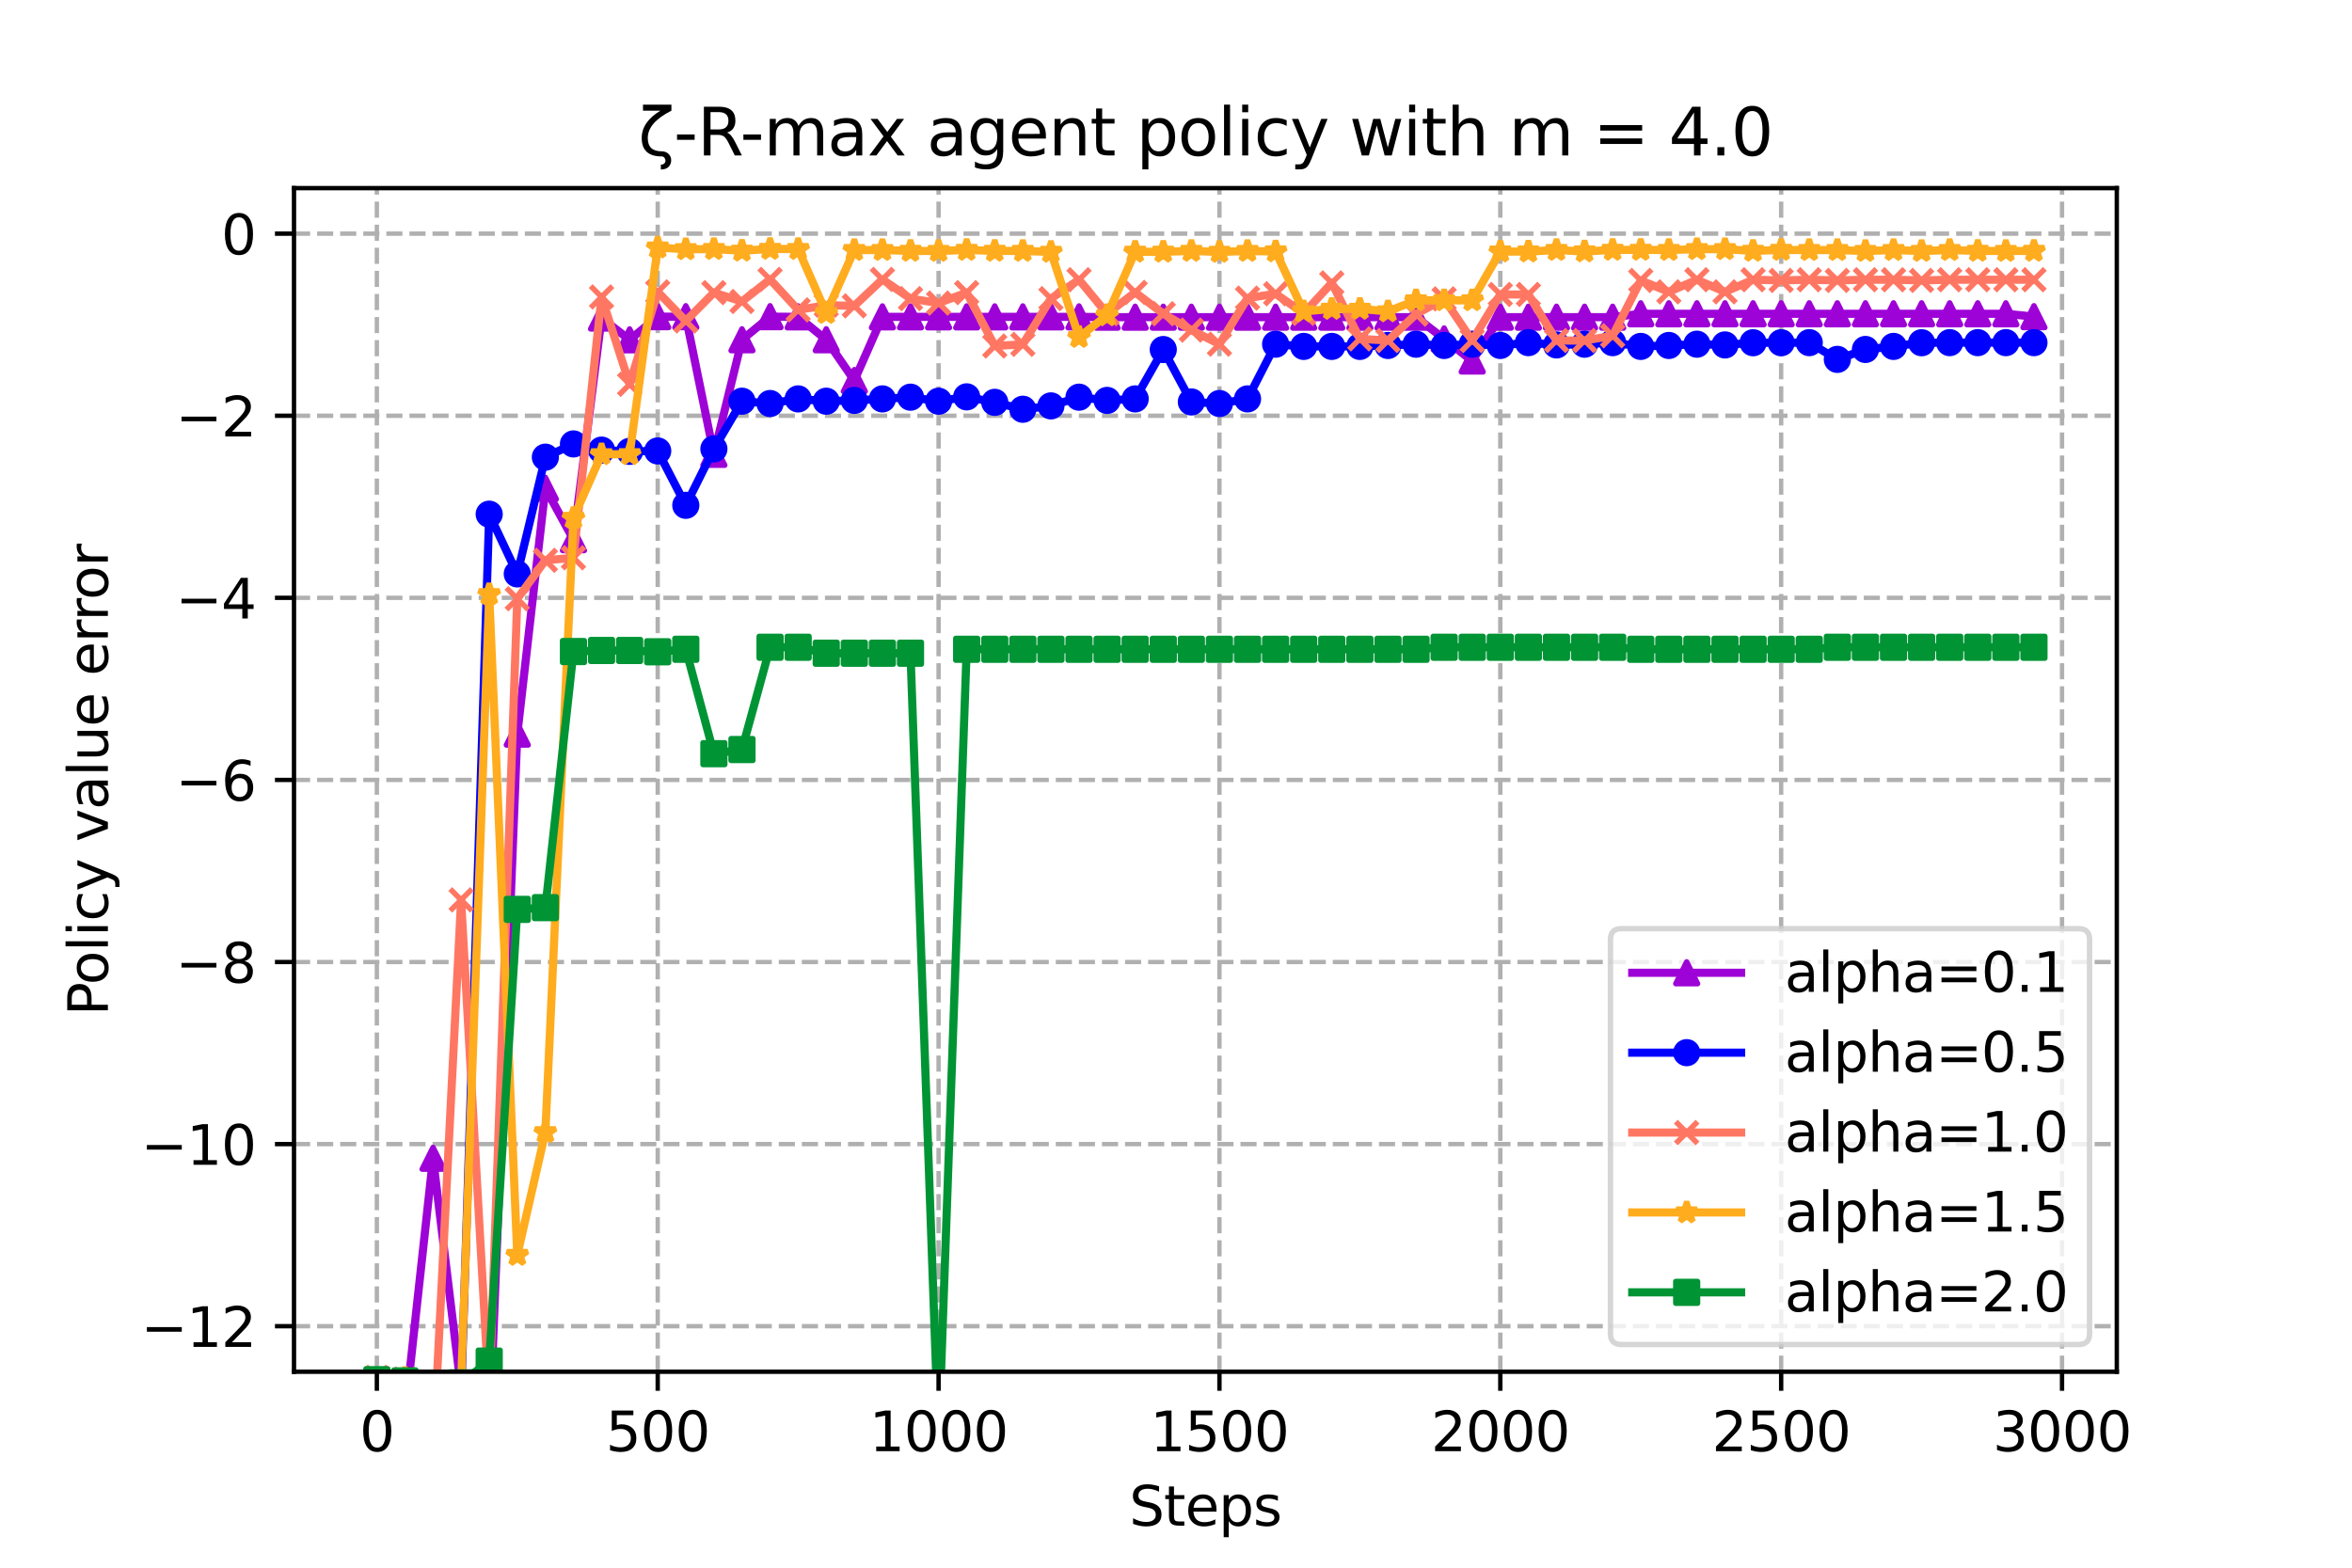 <?xml version="1.0" encoding="utf-8" standalone="no"?>
<!DOCTYPE svg PUBLIC "-//W3C//DTD SVG 1.1//EN"
  "http://www.w3.org/Graphics/SVG/1.1/DTD/svg11.dtd">
<svg xmlns:xlink="http://www.w3.org/1999/xlink" width="432pt" height="288pt" viewBox="0 0 432 288" xmlns="http://www.w3.org/2000/svg" version="1.1">
 <defs>
  <style type="text/css">*{stroke-linejoin: round; stroke-linecap: butt}</style>
 </defs>
 <g id="figure_1">
  <g id="patch_1">
   <path d="M 0 288 
L 432 288 
L 432 0 
L 0 0 
z
" style="fill: #ffffff"/>
  </g>
  <g id="axes_1">
   <g id="patch_2">
    <path d="M 54 252 
L 388.8 252 
L 388.8 34.56 
L 54 34.56 
z
" style="fill: #ffffff"/>
   </g>
   <g id="PolyCollection_1">
    <defs>
     <path id="m6b78b972ce" d="M 69.218 -33.501 
L 69.218 -33.501 
L 74.377 -28.094 
L 79.536 -75.216 
L 84.694 -32.764 
L 89.853 -23.433 
L 95.012 -153.135 
L 100.17 -198.302 
L 105.329 -188.865 
L 110.488 -229.571 
L 115.647 -225.572 
L 120.805 -229.827 
L 125.964 -229.827 
L 131.123 -204.534 
L 136.281 -225.587 
L 141.44 -229.827 
L 146.599 -229.791 
L 151.757 -225.587 
L 156.916 -218.093 
L 162.075 -229.791 
L 167.234 -229.791 
L 172.392 -229.791 
L 177.551 -229.791 
L 182.71 -229.791 
L 187.868 -229.791 
L 193.027 -229.791 
L 198.186 -229.791 
L 203.345 -229.73 
L 208.503 -229.73 
L 213.662 -229.73 
L 218.821 -229.73 
L 223.979 -229.73 
L 229.138 -229.73 
L 234.297 -229.73 
L 239.455 -229.73 
L 244.614 -229.73 
L 249.773 -229.73 
L 254.932 -229.73 
L 260.09 -229.73 
L 265.249 -225.737 
L 270.408 -221.681 
L 275.566 -229.73 
L 280.725 -229.73 
L 285.884 -229.73 
L 291.043 -229.73 
L 296.201 -229.73 
L 301.36 -230.358 
L 306.519 -230.358 
L 311.677 -230.358 
L 316.836 -230.358 
L 321.995 -230.358 
L 327.153 -230.358 
L 332.312 -230.358 
L 337.471 -230.358 
L 342.63 -230.358 
L 347.788 -230.358 
L 352.947 -230.358 
L 358.106 -230.358 
L 363.264 -230.358 
L 368.423 -230.358 
L 373.582 -229.827 
L 373.582 -229.827 
L 373.582 -229.827 
L 368.423 -230.358 
L 363.264 -230.358 
L 358.106 -230.358 
L 352.947 -230.358 
L 347.788 -230.358 
L 342.63 -230.358 
L 337.471 -230.358 
L 332.312 -230.358 
L 327.153 -230.358 
L 321.995 -230.358 
L 316.836 -230.358 
L 311.677 -230.358 
L 306.519 -230.358 
L 301.36 -230.358 
L 296.201 -229.73 
L 291.043 -229.73 
L 285.884 -229.73 
L 280.725 -229.73 
L 275.566 -229.73 
L 270.408 -221.681 
L 265.249 -225.737 
L 260.09 -229.73 
L 254.932 -229.73 
L 249.773 -229.73 
L 244.614 -229.73 
L 239.455 -229.73 
L 234.297 -229.73 
L 229.138 -229.73 
L 223.979 -229.73 
L 218.821 -229.73 
L 213.662 -229.73 
L 208.503 -229.73 
L 203.345 -229.73 
L 198.186 -229.791 
L 193.027 -229.791 
L 187.868 -229.791 
L 182.71 -229.791 
L 177.551 -229.791 
L 172.392 -229.791 
L 167.234 -229.791 
L 162.075 -229.791 
L 156.916 -218.093 
L 151.757 -225.587 
L 146.599 -229.791 
L 141.44 -229.827 
L 136.281 -225.587 
L 131.123 -204.534 
L 125.964 -229.827 
L 120.805 -229.827 
L 115.647 -225.572 
L 110.488 -229.571 
L 105.329 -188.865 
L 100.17 -198.302 
L 95.012 -153.135 
L 89.853 -23.433 
L 84.694 -32.764 
L 79.536 -75.216 
L 74.377 -28.094 
L 69.218 -33.501 
z
" style="stroke: #9d02d7; stroke-opacity: 0.2"/>
    </defs>
    <g clip-path="url(#p28b3083828)">
     <use xlink:href="#m6b78b972ce" x="0" y="288" style="fill: #9d02d7; fill-opacity: 0.2; stroke: #9d02d7; stroke-opacity: 0.2"/>
    </g>
   </g>
   <g id="PolyCollection_2">
    <defs>
     <path id="m6a1ab3463d" d="M 69.218 -34.208 
L 69.218 -34.208 
L 74.377 -31.402 
L 79.536 -33.047 
L 84.694 -31.521 
L 89.853 -193.539 
L 95.012 -182.57 
L 100.17 -204.013 
L 105.329 -206.446 
L 110.488 -205.31 
L 115.647 -205.082 
L 120.805 -205.154 
L 125.964 -195.169 
L 131.123 -205.529 
L 136.281 -214.293 
L 141.44 -213.87 
L 146.599 -214.718 
L 151.757 -214.293 
L 156.916 -214.441 
L 162.075 -214.718 
L 167.234 -215.034 
L 172.392 -214.293 
L 177.551 -215.093 
L 182.71 -214.086 
L 187.868 -212.817 
L 193.027 -213.434 
L 198.186 -215.034 
L 203.345 -214.441 
L 208.503 -214.718 
L 213.662 -223.786 
L 218.821 -214.158 
L 223.979 -213.87 
L 229.138 -214.718 
L 234.297 -224.769 
L 239.455 -224.36 
L 244.614 -224.36 
L 249.773 -224.36 
L 254.932 -224.533 
L 260.09 -224.769 
L 265.249 -224.533 
L 270.408 -224.769 
L 275.566 -224.533 
L 280.725 -225.054 
L 285.884 -224.633 
L 291.043 -224.769 
L 296.201 -225.054 
L 301.36 -224.36 
L 306.519 -224.533 
L 311.677 -224.769 
L 316.836 -224.633 
L 321.995 -225.037 
L 327.153 -225.037 
L 332.312 -225.054 
L 337.471 -221.978 
L 342.63 -223.801 
L 347.788 -224.36 
L 352.947 -225.037 
L 358.106 -225.054 
L 363.264 -225.054 
L 368.423 -225.054 
L 373.582 -225.054 
L 373.582 -225.054 
L 373.582 -225.054 
L 368.423 -225.054 
L 363.264 -225.054 
L 358.106 -225.054 
L 352.947 -225.037 
L 347.788 -224.36 
L 342.63 -223.801 
L 337.471 -221.978 
L 332.312 -225.054 
L 327.153 -225.037 
L 321.995 -225.037 
L 316.836 -224.633 
L 311.677 -224.769 
L 306.519 -224.533 
L 301.36 -224.36 
L 296.201 -225.054 
L 291.043 -224.769 
L 285.884 -224.633 
L 280.725 -225.054 
L 275.566 -224.533 
L 270.408 -224.769 
L 265.249 -224.533 
L 260.09 -224.769 
L 254.932 -224.533 
L 249.773 -224.36 
L 244.614 -224.36 
L 239.455 -224.36 
L 234.297 -224.769 
L 229.138 -214.718 
L 223.979 -213.87 
L 218.821 -214.158 
L 213.662 -223.786 
L 208.503 -214.718 
L 203.345 -214.441 
L 198.186 -215.034 
L 193.027 -213.434 
L 187.868 -212.817 
L 182.71 -214.086 
L 177.551 -215.093 
L 172.392 -214.293 
L 167.234 -215.034 
L 162.075 -214.718 
L 156.916 -214.441 
L 151.757 -214.293 
L 146.599 -214.718 
L 141.44 -213.87 
L 136.281 -214.293 
L 131.123 -205.529 
L 125.964 -195.169 
L 120.805 -205.154 
L 115.647 -205.082 
L 110.488 -205.31 
L 105.329 -206.446 
L 100.17 -204.013 
L 95.012 -182.57 
L 89.853 -193.539 
L 84.694 -31.521 
L 79.536 -33.047 
L 74.377 -31.402 
L 69.218 -34.208 
z
" style="stroke: #0000ff; stroke-opacity: 0.2"/>
    </defs>
    <g clip-path="url(#p28b3083828)">
     <use xlink:href="#m6a1ab3463d" x="0" y="288" style="fill: #0000ff; fill-opacity: 0.2; stroke: #0000ff; stroke-opacity: 0.2"/>
    </g>
   </g>
   <g id="PolyCollection_3">
    <defs>
     <path id="mc59ea8c3d1" d="M 69.218 -34.974 
L 69.218 -34.974 
L 74.377 -34.624 
L 79.536 -20.695 
L 84.694 -122.681 
L 89.853 -31.042 
L 95.012 -178.011 
L 100.17 -185.064 
L 105.329 -185.534 
L 110.488 -233.45 
L 115.647 -217.405 
L 120.805 -234.384 
L 125.964 -229.039 
L 131.123 -234.24 
L 136.281 -232.614 
L 141.44 -236.673 
L 146.599 -231.076 
L 151.757 -231.927 
L 156.916 -231.81 
L 162.075 -236.673 
L 167.234 -233.142 
L 172.392 -232.325 
L 177.551 -234.24 
L 182.71 -224.438 
L 187.868 -224.739 
L 193.027 -233.142 
L 198.186 -236.611 
L 203.345 -230.372 
L 208.503 -234.284 
L 213.662 -230.372 
L 218.821 -227.357 
L 223.979 -224.774 
L 229.138 -233.231 
L 234.297 -234.037 
L 239.455 -230.429 
L 244.614 -236.032 
L 249.773 -225.747 
L 254.932 -225.441 
L 260.09 -230.286 
L 265.249 -233.097 
L 270.408 -225.441 
L 275.566 -233.906 
L 280.725 -233.906 
L 285.884 -225.441 
L 291.043 -225.441 
L 296.201 -226.317 
L 301.36 -236.486 
L 306.519 -234.384 
L 311.677 -236.611 
L 316.836 -234.384 
L 321.995 -236.611 
L 327.153 -236.486 
L 332.312 -236.611 
L 337.471 -236.486 
L 342.63 -236.611 
L 347.788 -236.611 
L 352.947 -236.486 
L 358.106 -236.611 
L 363.264 -236.611 
L 368.423 -236.611 
L 373.582 -236.611 
L 373.582 -236.611 
L 373.582 -236.611 
L 368.423 -236.611 
L 363.264 -236.611 
L 358.106 -236.611 
L 352.947 -236.486 
L 347.788 -236.611 
L 342.63 -236.611 
L 337.471 -236.486 
L 332.312 -236.611 
L 327.153 -236.486 
L 321.995 -236.611 
L 316.836 -234.384 
L 311.677 -236.611 
L 306.519 -234.384 
L 301.36 -236.486 
L 296.201 -226.317 
L 291.043 -225.441 
L 285.884 -225.441 
L 280.725 -233.906 
L 275.566 -233.906 
L 270.408 -225.441 
L 265.249 -233.097 
L 260.09 -230.286 
L 254.932 -225.441 
L 249.773 -225.747 
L 244.614 -236.032 
L 239.455 -230.429 
L 234.297 -234.037 
L 229.138 -233.231 
L 223.979 -224.774 
L 218.821 -227.357 
L 213.662 -230.372 
L 208.503 -234.284 
L 203.345 -230.372 
L 198.186 -236.611 
L 193.027 -233.142 
L 187.868 -224.739 
L 182.71 -224.438 
L 177.551 -234.24 
L 172.392 -232.325 
L 167.234 -233.142 
L 162.075 -236.673 
L 156.916 -231.81 
L 151.757 -231.927 
L 146.599 -231.076 
L 141.44 -236.673 
L 136.281 -232.614 
L 131.123 -234.24 
L 125.964 -229.039 
L 120.805 -234.384 
L 115.647 -217.405 
L 110.488 -233.45 
L 105.329 -185.534 
L 100.17 -185.064 
L 95.012 -178.011 
L 89.853 -31.042 
L 84.694 -122.681 
L 79.536 -20.695 
L 74.377 -34.624 
L 69.218 -34.974 
z
" style="stroke: #ff7763; stroke-opacity: 0.2"/>
    </defs>
    <g clip-path="url(#p28b3083828)">
     <use xlink:href="#mc59ea8c3d1" x="0" y="288" style="fill: #ff7763; fill-opacity: 0.2; stroke: #ff7763; stroke-opacity: 0.2"/>
    </g>
   </g>
   <g id="PolyCollection_4">
    <defs>
     <path id="mc100750f7b" d="M 69.218 -33.351 
L 69.218 -33.351 
L 74.377 -34.845 
L 79.536 -33.801 
L 84.694 -33.728 
L 89.853 -178.836 
L 95.012 -57.446 
L 100.17 -79.999 
L 105.329 -192.85 
L 110.488 -204.54 
L 115.647 -204.547 
L 120.805 -242.518 
L 125.964 -242.204 
L 131.123 -242.239 
L 136.281 -241.934 
L 141.44 -242.263 
L 146.599 -242.241 
L 151.757 -230.494 
L 156.916 -242.056 
L 162.075 -242.056 
L 167.234 -241.909 
L 172.392 -241.887 
L 177.551 -242.078 
L 182.71 -241.909 
L 187.868 -241.897 
L 193.027 -241.721 
L 198.186 -226.084 
L 203.345 -230.06 
L 208.503 -241.743 
L 213.662 -241.743 
L 218.821 -241.897 
L 223.979 -241.721 
L 229.138 -241.887 
L 234.297 -241.802 
L 239.455 -230.788 
L 244.614 -231.249 
L 249.773 -231.254 
L 254.932 -230.793 
L 260.09 -232.824 
L 265.249 -232.824 
L 270.408 -232.824 
L 275.566 -241.78 
L 280.725 -241.78 
L 285.884 -242.067 
L 291.043 -241.802 
L 296.201 -242.089 
L 301.36 -242.089 
L 306.519 -242.067 
L 311.677 -242.22 
L 316.836 -242.22 
L 321.995 -241.909 
L 327.153 -242.078 
L 332.312 -242.056 
L 337.471 -242.056 
L 342.63 -241.887 
L 347.788 -242.056 
L 352.947 -241.887 
L 358.106 -242.056 
L 363.264 -241.909 
L 368.423 -241.887 
L 373.582 -241.909 
L 373.582 -241.909 
L 373.582 -241.909 
L 368.423 -241.887 
L 363.264 -241.909 
L 358.106 -242.056 
L 352.947 -241.887 
L 347.788 -242.056 
L 342.63 -241.887 
L 337.471 -242.056 
L 332.312 -242.056 
L 327.153 -242.078 
L 321.995 -241.909 
L 316.836 -242.22 
L 311.677 -242.22 
L 306.519 -242.067 
L 301.36 -242.089 
L 296.201 -242.089 
L 291.043 -241.802 
L 285.884 -242.067 
L 280.725 -241.78 
L 275.566 -241.78 
L 270.408 -232.824 
L 265.249 -232.824 
L 260.09 -232.824 
L 254.932 -230.793 
L 249.773 -231.254 
L 244.614 -231.249 
L 239.455 -230.788 
L 234.297 -241.802 
L 229.138 -241.887 
L 223.979 -241.721 
L 218.821 -241.897 
L 213.662 -241.743 
L 208.503 -241.743 
L 203.345 -230.06 
L 198.186 -226.084 
L 193.027 -241.721 
L 187.868 -241.897 
L 182.71 -241.909 
L 177.551 -242.078 
L 172.392 -241.887 
L 167.234 -241.909 
L 162.075 -242.056 
L 156.916 -242.056 
L 151.757 -230.494 
L 146.599 -242.241 
L 141.44 -242.263 
L 136.281 -241.934 
L 131.123 -242.239 
L 125.964 -242.204 
L 120.805 -242.518 
L 115.647 -204.547 
L 110.488 -204.54 
L 105.329 -192.85 
L 100.17 -79.999 
L 95.012 -57.446 
L 89.853 -178.836 
L 84.694 -33.728 
L 79.536 -33.801 
L 74.377 -34.845 
L 69.218 -33.351 
z
" style="stroke: #ffac1e; stroke-opacity: 0.2"/>
    </defs>
    <g clip-path="url(#p28b3083828)">
     <use xlink:href="#mc100750f7b" x="0" y="288" style="fill: #ffac1e; fill-opacity: 0.2; stroke: #ffac1e; stroke-opacity: 0.2"/>
    </g>
   </g>
   <g id="PolyCollection_5">
    <defs>
     <path id="m7cd1969e6c" d="M 69.218 -34.536 
L 69.218 -34.536 
L 74.377 -34.317 
L 79.536 -30.654 
L 84.694 -33.966 
L 89.853 -37.951 
L 95.012 -120.942 
L 100.17 -121.255 
L 105.329 -168.303 
L 110.488 -168.504 
L 115.647 -168.504 
L 120.805 -168.264 
L 125.964 -168.718 
L 131.123 -149.546 
L 136.281 -150.305 
L 141.44 -169.094 
L 146.599 -169.094 
L 151.757 -168 
L 156.916 -168 
L 162.075 -168 
L 167.234 -168 
L 172.392 -23.147 
L 177.551 -168.718 
L 182.71 -168.718 
L 187.868 -168.718 
L 193.027 -168.718 
L 198.186 -168.718 
L 203.345 -168.718 
L 208.503 -168.718 
L 213.662 -168.718 
L 218.821 -168.718 
L 223.979 -168.718 
L 229.138 -168.718 
L 234.297 -168.718 
L 239.455 -168.718 
L 244.614 -168.718 
L 249.773 -168.718 
L 254.932 -168.718 
L 260.09 -168.718 
L 265.249 -169.094 
L 270.408 -169.094 
L 275.566 -169.094 
L 280.725 -169.094 
L 285.884 -169.094 
L 291.043 -169.094 
L 296.201 -169.094 
L 301.36 -168.718 
L 306.519 -168.718 
L 311.677 -168.718 
L 316.836 -168.718 
L 321.995 -168.718 
L 327.153 -168.718 
L 332.312 -168.718 
L 337.471 -169.094 
L 342.63 -169.094 
L 347.788 -169.094 
L 352.947 -169.094 
L 358.106 -169.094 
L 363.264 -169.094 
L 368.423 -169.094 
L 373.582 -169.094 
L 373.582 -169.094 
L 373.582 -169.094 
L 368.423 -169.094 
L 363.264 -169.094 
L 358.106 -169.094 
L 352.947 -169.094 
L 347.788 -169.094 
L 342.63 -169.094 
L 337.471 -169.094 
L 332.312 -168.718 
L 327.153 -168.718 
L 321.995 -168.718 
L 316.836 -168.718 
L 311.677 -168.718 
L 306.519 -168.718 
L 301.36 -168.718 
L 296.201 -169.094 
L 291.043 -169.094 
L 285.884 -169.094 
L 280.725 -169.094 
L 275.566 -169.094 
L 270.408 -169.094 
L 265.249 -169.094 
L 260.09 -168.718 
L 254.932 -168.718 
L 249.773 -168.718 
L 244.614 -168.718 
L 239.455 -168.718 
L 234.297 -168.718 
L 229.138 -168.718 
L 223.979 -168.718 
L 218.821 -168.718 
L 213.662 -168.718 
L 208.503 -168.718 
L 203.345 -168.718 
L 198.186 -168.718 
L 193.027 -168.718 
L 187.868 -168.718 
L 182.71 -168.718 
L 177.551 -168.718 
L 172.392 -23.147 
L 167.234 -168 
L 162.075 -168 
L 156.916 -168 
L 151.757 -168 
L 146.599 -169.094 
L 141.44 -169.094 
L 136.281 -150.305 
L 131.123 -149.546 
L 125.964 -168.718 
L 120.805 -168.264 
L 115.647 -168.504 
L 110.488 -168.504 
L 105.329 -168.303 
L 100.17 -121.255 
L 95.012 -120.942 
L 89.853 -37.951 
L 84.694 -33.966 
L 79.536 -30.654 
L 74.377 -34.317 
L 69.218 -34.536 
z
" style="stroke: #009435; stroke-opacity: 0.2"/>
    </defs>
    <g clip-path="url(#p28b3083828)">
     <use xlink:href="#m7cd1969e6c" x="0" y="288" style="fill: #009435; fill-opacity: 0.2; stroke: #009435; stroke-opacity: 0.2"/>
    </g>
   </g>
   <g id="matplotlib.axis_1">
    <g id="xtick_1">
     <g id="line2d_1">
      <path d="M 69.218 252 
L 69.218 34.56 
" clip-path="url(#p28b3083828)" style="fill: none; stroke-dasharray: 2.96,1.28; stroke-dashoffset: 0; stroke: #b0b0b0; stroke-width: 0.8"/>
     </g>
     <g id="line2d_2">
      <defs>
       <path id="mb343a3347d" d="M 0 0 
L 0 3.5 
" style="stroke: #000000; stroke-width: 0.8"/>
      </defs>
      <g>
       <use xlink:href="#mb343a3347d" x="69.218" y="252" style="stroke: #000000; stroke-width: 0.8"/>
      </g>
     </g>
     <g id="text_1">
      <!-- 0 -->
      <g transform="translate(66.037 266.598)scale(0.1 -0.1)">
       <defs>
        <path id="DejaVuSans-30" d="M 2034 4250 
Q 1547 4250 1301 3770 
Q 1056 3291 1056 2328 
Q 1056 1369 1301 889 
Q 1547 409 2034 409 
Q 2525 409 2770 889 
Q 3016 1369 3016 2328 
Q 3016 3291 2770 3770 
Q 2525 4250 2034 4250 
z
M 2034 4750 
Q 2819 4750 3233 4129 
Q 3647 3509 3647 2328 
Q 3647 1150 3233 529 
Q 2819 -91 2034 -91 
Q 1250 -91 836 529 
Q 422 1150 422 2328 
Q 422 3509 836 4129 
Q 1250 4750 2034 4750 
z
" transform="scale(0.016)"/>
       </defs>
       <use xlink:href="#DejaVuSans-30"/>
      </g>
     </g>
    </g>
    <g id="xtick_2">
     <g id="line2d_3">
      <path d="M 120.805 252 
L 120.805 34.56 
" clip-path="url(#p28b3083828)" style="fill: none; stroke-dasharray: 2.96,1.28; stroke-dashoffset: 0; stroke: #b0b0b0; stroke-width: 0.8"/>
     </g>
     <g id="line2d_4">
      <g>
       <use xlink:href="#mb343a3347d" x="120.805" y="252" style="stroke: #000000; stroke-width: 0.8"/>
      </g>
     </g>
     <g id="text_2">
      <!-- 500 -->
      <g transform="translate(111.261 266.598)scale(0.1 -0.1)">
       <defs>
        <path id="DejaVuSans-35" d="M 691 4666 
L 3169 4666 
L 3169 4134 
L 1269 4134 
L 1269 2991 
Q 1406 3038 1543 3061 
Q 1681 3084 1819 3084 
Q 2600 3084 3056 2656 
Q 3513 2228 3513 1497 
Q 3513 744 3044 326 
Q 2575 -91 1722 -91 
Q 1428 -91 1123 -41 
Q 819 9 494 109 
L 494 744 
Q 775 591 1075 516 
Q 1375 441 1709 441 
Q 2250 441 2565 725 
Q 2881 1009 2881 1497 
Q 2881 1984 2565 2268 
Q 2250 2553 1709 2553 
Q 1456 2553 1204 2497 
Q 953 2441 691 2322 
L 691 4666 
z
" transform="scale(0.016)"/>
       </defs>
       <use xlink:href="#DejaVuSans-35"/>
       <use xlink:href="#DejaVuSans-30" x="63.623"/>
       <use xlink:href="#DejaVuSans-30" x="127.246"/>
      </g>
     </g>
    </g>
    <g id="xtick_3">
     <g id="line2d_5">
      <path d="M 172.392 252 
L 172.392 34.56 
" clip-path="url(#p28b3083828)" style="fill: none; stroke-dasharray: 2.96,1.28; stroke-dashoffset: 0; stroke: #b0b0b0; stroke-width: 0.8"/>
     </g>
     <g id="line2d_6">
      <g>
       <use xlink:href="#mb343a3347d" x="172.392" y="252" style="stroke: #000000; stroke-width: 0.8"/>
      </g>
     </g>
     <g id="text_3">
      <!-- 1000 -->
      <g transform="translate(159.667 266.598)scale(0.1 -0.1)">
       <defs>
        <path id="DejaVuSans-31" d="M 794 531 
L 1825 531 
L 1825 4091 
L 703 3866 
L 703 4441 
L 1819 4666 
L 2450 4666 
L 2450 531 
L 3481 531 
L 3481 0 
L 794 0 
L 794 531 
z
" transform="scale(0.016)"/>
       </defs>
       <use xlink:href="#DejaVuSans-31"/>
       <use xlink:href="#DejaVuSans-30" x="63.623"/>
       <use xlink:href="#DejaVuSans-30" x="127.246"/>
       <use xlink:href="#DejaVuSans-30" x="190.869"/>
      </g>
     </g>
    </g>
    <g id="xtick_4">
     <g id="line2d_7">
      <path d="M 223.979 252 
L 223.979 34.56 
" clip-path="url(#p28b3083828)" style="fill: none; stroke-dasharray: 2.96,1.28; stroke-dashoffset: 0; stroke: #b0b0b0; stroke-width: 0.8"/>
     </g>
     <g id="line2d_8">
      <g>
       <use xlink:href="#mb343a3347d" x="223.979" y="252" style="stroke: #000000; stroke-width: 0.8"/>
      </g>
     </g>
     <g id="text_4">
      <!-- 1500 -->
      <g transform="translate(211.254 266.598)scale(0.1 -0.1)">
       <use xlink:href="#DejaVuSans-31"/>
       <use xlink:href="#DejaVuSans-35" x="63.623"/>
       <use xlink:href="#DejaVuSans-30" x="127.246"/>
       <use xlink:href="#DejaVuSans-30" x="190.869"/>
      </g>
     </g>
    </g>
    <g id="xtick_5">
     <g id="line2d_9">
      <path d="M 275.566 252 
L 275.566 34.56 
" clip-path="url(#p28b3083828)" style="fill: none; stroke-dasharray: 2.96,1.28; stroke-dashoffset: 0; stroke: #b0b0b0; stroke-width: 0.8"/>
     </g>
     <g id="line2d_10">
      <g>
       <use xlink:href="#mb343a3347d" x="275.566" y="252" style="stroke: #000000; stroke-width: 0.8"/>
      </g>
     </g>
     <g id="text_5">
      <!-- 2000 -->
      <g transform="translate(262.841 266.598)scale(0.1 -0.1)">
       <defs>
        <path id="DejaVuSans-32" d="M 1228 531 
L 3431 531 
L 3431 0 
L 469 0 
L 469 531 
Q 828 903 1448 1529 
Q 2069 2156 2228 2338 
Q 2531 2678 2651 2914 
Q 2772 3150 2772 3378 
Q 2772 3750 2511 3984 
Q 2250 4219 1831 4219 
Q 1534 4219 1204 4116 
Q 875 4013 500 3803 
L 500 4441 
Q 881 4594 1212 4672 
Q 1544 4750 1819 4750 
Q 2544 4750 2975 4387 
Q 3406 4025 3406 3419 
Q 3406 3131 3298 2873 
Q 3191 2616 2906 2266 
Q 2828 2175 2409 1742 
Q 1991 1309 1228 531 
z
" transform="scale(0.016)"/>
       </defs>
       <use xlink:href="#DejaVuSans-32"/>
       <use xlink:href="#DejaVuSans-30" x="63.623"/>
       <use xlink:href="#DejaVuSans-30" x="127.246"/>
       <use xlink:href="#DejaVuSans-30" x="190.869"/>
      </g>
     </g>
    </g>
    <g id="xtick_6">
     <g id="line2d_11">
      <path d="M 327.153 252 
L 327.153 34.56 
" clip-path="url(#p28b3083828)" style="fill: none; stroke-dasharray: 2.96,1.28; stroke-dashoffset: 0; stroke: #b0b0b0; stroke-width: 0.8"/>
     </g>
     <g id="line2d_12">
      <g>
       <use xlink:href="#mb343a3347d" x="327.153" y="252" style="stroke: #000000; stroke-width: 0.8"/>
      </g>
     </g>
     <g id="text_6">
      <!-- 2500 -->
      <g transform="translate(314.428 266.598)scale(0.1 -0.1)">
       <use xlink:href="#DejaVuSans-32"/>
       <use xlink:href="#DejaVuSans-35" x="63.623"/>
       <use xlink:href="#DejaVuSans-30" x="127.246"/>
       <use xlink:href="#DejaVuSans-30" x="190.869"/>
      </g>
     </g>
    </g>
    <g id="xtick_7">
     <g id="line2d_13">
      <path d="M 378.741 252 
L 378.741 34.56 
" clip-path="url(#p28b3083828)" style="fill: none; stroke-dasharray: 2.96,1.28; stroke-dashoffset: 0; stroke: #b0b0b0; stroke-width: 0.8"/>
     </g>
     <g id="line2d_14">
      <g>
       <use xlink:href="#mb343a3347d" x="378.741" y="252" style="stroke: #000000; stroke-width: 0.8"/>
      </g>
     </g>
     <g id="text_7">
      <!-- 3000 -->
      <g transform="translate(366.016 266.598)scale(0.1 -0.1)">
       <defs>
        <path id="DejaVuSans-33" d="M 2597 2516 
Q 3050 2419 3304 2112 
Q 3559 1806 3559 1356 
Q 3559 666 3084 287 
Q 2609 -91 1734 -91 
Q 1441 -91 1130 -33 
Q 819 25 488 141 
L 488 750 
Q 750 597 1062 519 
Q 1375 441 1716 441 
Q 2309 441 2620 675 
Q 2931 909 2931 1356 
Q 2931 1769 2642 2001 
Q 2353 2234 1838 2234 
L 1294 2234 
L 1294 2753 
L 1863 2753 
Q 2328 2753 2575 2939 
Q 2822 3125 2822 3475 
Q 2822 3834 2567 4026 
Q 2313 4219 1838 4219 
Q 1578 4219 1281 4162 
Q 984 4106 628 3988 
L 628 4550 
Q 988 4650 1302 4700 
Q 1616 4750 1894 4750 
Q 2613 4750 3031 4423 
Q 3450 4097 3450 3541 
Q 3450 3153 3228 2886 
Q 3006 2619 2597 2516 
z
" transform="scale(0.016)"/>
       </defs>
       <use xlink:href="#DejaVuSans-33"/>
       <use xlink:href="#DejaVuSans-30" x="63.623"/>
       <use xlink:href="#DejaVuSans-30" x="127.246"/>
       <use xlink:href="#DejaVuSans-30" x="190.869"/>
      </g>
     </g>
    </g>
    <g id="text_8">
     <!-- Steps -->
     <g transform="translate(207.41 280.277)scale(0.1 -0.1)">
      <defs>
       <path id="DejaVuSans-53" d="M 3425 4513 
L 3425 3897 
Q 3066 4069 2747 4153 
Q 2428 4238 2131 4238 
Q 1616 4238 1336 4038 
Q 1056 3838 1056 3469 
Q 1056 3159 1242 3001 
Q 1428 2844 1947 2747 
L 2328 2669 
Q 3034 2534 3370 2195 
Q 3706 1856 3706 1288 
Q 3706 609 3251 259 
Q 2797 -91 1919 -91 
Q 1588 -91 1214 -16 
Q 841 59 441 206 
L 441 856 
Q 825 641 1194 531 
Q 1563 422 1919 422 
Q 2459 422 2753 634 
Q 3047 847 3047 1241 
Q 3047 1584 2836 1778 
Q 2625 1972 2144 2069 
L 1759 2144 
Q 1053 2284 737 2584 
Q 422 2884 422 3419 
Q 422 4038 858 4394 
Q 1294 4750 2059 4750 
Q 2388 4750 2728 4690 
Q 3069 4631 3425 4513 
z
" transform="scale(0.016)"/>
       <path id="DejaVuSans-74" d="M 1172 4494 
L 1172 3500 
L 2356 3500 
L 2356 3053 
L 1172 3053 
L 1172 1153 
Q 1172 725 1289 603 
Q 1406 481 1766 481 
L 2356 481 
L 2356 0 
L 1766 0 
Q 1100 0 847 248 
Q 594 497 594 1153 
L 594 3053 
L 172 3053 
L 172 3500 
L 594 3500 
L 594 4494 
L 1172 4494 
z
" transform="scale(0.016)"/>
       <path id="DejaVuSans-65" d="M 3597 1894 
L 3597 1613 
L 953 1613 
Q 991 1019 1311 708 
Q 1631 397 2203 397 
Q 2534 397 2845 478 
Q 3156 559 3463 722 
L 3463 178 
Q 3153 47 2828 -22 
Q 2503 -91 2169 -91 
Q 1331 -91 842 396 
Q 353 884 353 1716 
Q 353 2575 817 3079 
Q 1281 3584 2069 3584 
Q 2775 3584 3186 3129 
Q 3597 2675 3597 1894 
z
M 3022 2063 
Q 3016 2534 2758 2815 
Q 2500 3097 2075 3097 
Q 1594 3097 1305 2825 
Q 1016 2553 972 2059 
L 3022 2063 
z
" transform="scale(0.016)"/>
       <path id="DejaVuSans-70" d="M 1159 525 
L 1159 -1331 
L 581 -1331 
L 581 3500 
L 1159 3500 
L 1159 2969 
Q 1341 3281 1617 3432 
Q 1894 3584 2278 3584 
Q 2916 3584 3314 3078 
Q 3713 2572 3713 1747 
Q 3713 922 3314 415 
Q 2916 -91 2278 -91 
Q 1894 -91 1617 61 
Q 1341 213 1159 525 
z
M 3116 1747 
Q 3116 2381 2855 2742 
Q 2594 3103 2138 3103 
Q 1681 3103 1420 2742 
Q 1159 2381 1159 1747 
Q 1159 1113 1420 752 
Q 1681 391 2138 391 
Q 2594 391 2855 752 
Q 3116 1113 3116 1747 
z
" transform="scale(0.016)"/>
       <path id="DejaVuSans-73" d="M 2834 3397 
L 2834 2853 
Q 2591 2978 2328 3040 
Q 2066 3103 1784 3103 
Q 1356 3103 1142 2972 
Q 928 2841 928 2578 
Q 928 2378 1081 2264 
Q 1234 2150 1697 2047 
L 1894 2003 
Q 2506 1872 2764 1633 
Q 3022 1394 3022 966 
Q 3022 478 2636 193 
Q 2250 -91 1575 -91 
Q 1294 -91 989 -36 
Q 684 19 347 128 
L 347 722 
Q 666 556 975 473 
Q 1284 391 1588 391 
Q 1994 391 2212 530 
Q 2431 669 2431 922 
Q 2431 1156 2273 1281 
Q 2116 1406 1581 1522 
L 1381 1569 
Q 847 1681 609 1914 
Q 372 2147 372 2553 
Q 372 3047 722 3315 
Q 1072 3584 1716 3584 
Q 2034 3584 2315 3537 
Q 2597 3491 2834 3397 
z
" transform="scale(0.016)"/>
      </defs>
      <use xlink:href="#DejaVuSans-53"/>
      <use xlink:href="#DejaVuSans-74" x="63.477"/>
      <use xlink:href="#DejaVuSans-65" x="102.686"/>
      <use xlink:href="#DejaVuSans-70" x="164.209"/>
      <use xlink:href="#DejaVuSans-73" x="227.686"/>
     </g>
    </g>
   </g>
   <g id="matplotlib.axis_2">
    <g id="ytick_1">
     <g id="line2d_15">
      <path d="M 54 243.637 
L 388.8 243.637 
" clip-path="url(#p28b3083828)" style="fill: none; stroke-dasharray: 2.96,1.28; stroke-dashoffset: 0; stroke: #b0b0b0; stroke-width: 0.8"/>
     </g>
     <g id="line2d_16">
      <defs>
       <path id="mc54d2219af" d="M 0 0 
L -3.5 0 
" style="stroke: #000000; stroke-width: 0.8"/>
      </defs>
      <g>
       <use xlink:href="#mc54d2219af" x="54" y="243.637" style="stroke: #000000; stroke-width: 0.8"/>
      </g>
     </g>
     <g id="text_9">
      <!-- −12 -->
      <g transform="translate(25.895 247.436)scale(0.1 -0.1)">
       <defs>
        <path id="DejaVuSans-2212" d="M 678 2272 
L 4684 2272 
L 4684 1741 
L 678 1741 
L 678 2272 
z
" transform="scale(0.016)"/>
       </defs>
       <use xlink:href="#DejaVuSans-2212"/>
       <use xlink:href="#DejaVuSans-31" x="83.789"/>
       <use xlink:href="#DejaVuSans-32" x="147.412"/>
      </g>
     </g>
    </g>
    <g id="ytick_2">
     <g id="line2d_17">
      <path d="M 54 210.185 
L 388.8 210.185 
" clip-path="url(#p28b3083828)" style="fill: none; stroke-dasharray: 2.96,1.28; stroke-dashoffset: 0; stroke: #b0b0b0; stroke-width: 0.8"/>
     </g>
     <g id="line2d_18">
      <g>
       <use xlink:href="#mc54d2219af" x="54" y="210.185" style="stroke: #000000; stroke-width: 0.8"/>
      </g>
     </g>
     <g id="text_10">
      <!-- −10 -->
      <g transform="translate(25.895 213.984)scale(0.1 -0.1)">
       <use xlink:href="#DejaVuSans-2212"/>
       <use xlink:href="#DejaVuSans-31" x="83.789"/>
       <use xlink:href="#DejaVuSans-30" x="147.412"/>
      </g>
     </g>
    </g>
    <g id="ytick_3">
     <g id="line2d_19">
      <path d="M 54 176.732 
L 388.8 176.732 
" clip-path="url(#p28b3083828)" style="fill: none; stroke-dasharray: 2.96,1.28; stroke-dashoffset: 0; stroke: #b0b0b0; stroke-width: 0.8"/>
     </g>
     <g id="line2d_20">
      <g>
       <use xlink:href="#mc54d2219af" x="54" y="176.732" style="stroke: #000000; stroke-width: 0.8"/>
      </g>
     </g>
     <g id="text_11">
      <!-- −8 -->
      <g transform="translate(32.258 180.532)scale(0.1 -0.1)">
       <defs>
        <path id="DejaVuSans-38" d="M 2034 2216 
Q 1584 2216 1326 1975 
Q 1069 1734 1069 1313 
Q 1069 891 1326 650 
Q 1584 409 2034 409 
Q 2484 409 2743 651 
Q 3003 894 3003 1313 
Q 3003 1734 2745 1975 
Q 2488 2216 2034 2216 
z
M 1403 2484 
Q 997 2584 770 2862 
Q 544 3141 544 3541 
Q 544 4100 942 4425 
Q 1341 4750 2034 4750 
Q 2731 4750 3128 4425 
Q 3525 4100 3525 3541 
Q 3525 3141 3298 2862 
Q 3072 2584 2669 2484 
Q 3125 2378 3379 2068 
Q 3634 1759 3634 1313 
Q 3634 634 3220 271 
Q 2806 -91 2034 -91 
Q 1263 -91 848 271 
Q 434 634 434 1313 
Q 434 1759 690 2068 
Q 947 2378 1403 2484 
z
M 1172 3481 
Q 1172 3119 1398 2916 
Q 1625 2713 2034 2713 
Q 2441 2713 2670 2916 
Q 2900 3119 2900 3481 
Q 2900 3844 2670 4047 
Q 2441 4250 2034 4250 
Q 1625 4250 1398 4047 
Q 1172 3844 1172 3481 
z
" transform="scale(0.016)"/>
       </defs>
       <use xlink:href="#DejaVuSans-2212"/>
       <use xlink:href="#DejaVuSans-38" x="83.789"/>
      </g>
     </g>
    </g>
    <g id="ytick_4">
     <g id="line2d_21">
      <path d="M 54 143.28 
L 388.8 143.28 
" clip-path="url(#p28b3083828)" style="fill: none; stroke-dasharray: 2.96,1.28; stroke-dashoffset: 0; stroke: #b0b0b0; stroke-width: 0.8"/>
     </g>
     <g id="line2d_22">
      <g>
       <use xlink:href="#mc54d2219af" x="54" y="143.28" style="stroke: #000000; stroke-width: 0.8"/>
      </g>
     </g>
     <g id="text_12">
      <!-- −6 -->
      <g transform="translate(32.258 147.079)scale(0.1 -0.1)">
       <defs>
        <path id="DejaVuSans-36" d="M 2113 2584 
Q 1688 2584 1439 2293 
Q 1191 2003 1191 1497 
Q 1191 994 1439 701 
Q 1688 409 2113 409 
Q 2538 409 2786 701 
Q 3034 994 3034 1497 
Q 3034 2003 2786 2293 
Q 2538 2584 2113 2584 
z
M 3366 4563 
L 3366 3988 
Q 3128 4100 2886 4159 
Q 2644 4219 2406 4219 
Q 1781 4219 1451 3797 
Q 1122 3375 1075 2522 
Q 1259 2794 1537 2939 
Q 1816 3084 2150 3084 
Q 2853 3084 3261 2657 
Q 3669 2231 3669 1497 
Q 3669 778 3244 343 
Q 2819 -91 2113 -91 
Q 1303 -91 875 529 
Q 447 1150 447 2328 
Q 447 3434 972 4092 
Q 1497 4750 2381 4750 
Q 2619 4750 2861 4703 
Q 3103 4656 3366 4563 
z
" transform="scale(0.016)"/>
       </defs>
       <use xlink:href="#DejaVuSans-2212"/>
       <use xlink:href="#DejaVuSans-36" x="83.789"/>
      </g>
     </g>
    </g>
    <g id="ytick_5">
     <g id="line2d_23">
      <path d="M 54 109.828 
L 388.8 109.828 
" clip-path="url(#p28b3083828)" style="fill: none; stroke-dasharray: 2.96,1.28; stroke-dashoffset: 0; stroke: #b0b0b0; stroke-width: 0.8"/>
     </g>
     <g id="line2d_24">
      <g>
       <use xlink:href="#mc54d2219af" x="54" y="109.828" style="stroke: #000000; stroke-width: 0.8"/>
      </g>
     </g>
     <g id="text_13">
      <!-- −4 -->
      <g transform="translate(32.258 113.627)scale(0.1 -0.1)">
       <defs>
        <path id="DejaVuSans-34" d="M 2419 4116 
L 825 1625 
L 2419 1625 
L 2419 4116 
z
M 2253 4666 
L 3047 4666 
L 3047 1625 
L 3713 1625 
L 3713 1100 
L 3047 1100 
L 3047 0 
L 2419 0 
L 2419 1100 
L 313 1100 
L 313 1709 
L 2253 4666 
z
" transform="scale(0.016)"/>
       </defs>
       <use xlink:href="#DejaVuSans-2212"/>
       <use xlink:href="#DejaVuSans-34" x="83.789"/>
      </g>
     </g>
    </g>
    <g id="ytick_6">
     <g id="line2d_25">
      <path d="M 54 76.375 
L 388.8 76.375 
" clip-path="url(#p28b3083828)" style="fill: none; stroke-dasharray: 2.96,1.28; stroke-dashoffset: 0; stroke: #b0b0b0; stroke-width: 0.8"/>
     </g>
     <g id="line2d_26">
      <g>
       <use xlink:href="#mc54d2219af" x="54" y="76.375" style="stroke: #000000; stroke-width: 0.8"/>
      </g>
     </g>
     <g id="text_14">
      <!-- −2 -->
      <g transform="translate(32.258 80.175)scale(0.1 -0.1)">
       <use xlink:href="#DejaVuSans-2212"/>
       <use xlink:href="#DejaVuSans-32" x="83.789"/>
      </g>
     </g>
    </g>
    <g id="ytick_7">
     <g id="line2d_27">
      <path d="M 54 42.923 
L 388.8 42.923 
" clip-path="url(#p28b3083828)" style="fill: none; stroke-dasharray: 2.96,1.28; stroke-dashoffset: 0; stroke: #b0b0b0; stroke-width: 0.8"/>
     </g>
     <g id="line2d_28">
      <g>
       <use xlink:href="#mc54d2219af" x="54" y="42.923" style="stroke: #000000; stroke-width: 0.8"/>
      </g>
     </g>
     <g id="text_15">
      <!-- 0 -->
      <g transform="translate(40.638 46.722)scale(0.1 -0.1)">
       <use xlink:href="#DejaVuSans-30"/>
      </g>
     </g>
    </g>
    <g id="text_16">
     <!-- Policy value error -->
     <g transform="translate(19.816 186.598)rotate(-90)scale(0.1 -0.1)">
      <defs>
       <path id="DejaVuSans-50" d="M 1259 4147 
L 1259 2394 
L 2053 2394 
Q 2494 2394 2734 2622 
Q 2975 2850 2975 3272 
Q 2975 3691 2734 3919 
Q 2494 4147 2053 4147 
L 1259 4147 
z
M 628 4666 
L 2053 4666 
Q 2838 4666 3239 4311 
Q 3641 3956 3641 3272 
Q 3641 2581 3239 2228 
Q 2838 1875 2053 1875 
L 1259 1875 
L 1259 0 
L 628 0 
L 628 4666 
z
" transform="scale(0.016)"/>
       <path id="DejaVuSans-6f" d="M 1959 3097 
Q 1497 3097 1228 2736 
Q 959 2375 959 1747 
Q 959 1119 1226 758 
Q 1494 397 1959 397 
Q 2419 397 2687 759 
Q 2956 1122 2956 1747 
Q 2956 2369 2687 2733 
Q 2419 3097 1959 3097 
z
M 1959 3584 
Q 2709 3584 3137 3096 
Q 3566 2609 3566 1747 
Q 3566 888 3137 398 
Q 2709 -91 1959 -91 
Q 1206 -91 779 398 
Q 353 888 353 1747 
Q 353 2609 779 3096 
Q 1206 3584 1959 3584 
z
" transform="scale(0.016)"/>
       <path id="DejaVuSans-6c" d="M 603 4863 
L 1178 4863 
L 1178 0 
L 603 0 
L 603 4863 
z
" transform="scale(0.016)"/>
       <path id="DejaVuSans-69" d="M 603 3500 
L 1178 3500 
L 1178 0 
L 603 0 
L 603 3500 
z
M 603 4863 
L 1178 4863 
L 1178 4134 
L 603 4134 
L 603 4863 
z
" transform="scale(0.016)"/>
       <path id="DejaVuSans-63" d="M 3122 3366 
L 3122 2828 
Q 2878 2963 2633 3030 
Q 2388 3097 2138 3097 
Q 1578 3097 1268 2742 
Q 959 2388 959 1747 
Q 959 1106 1268 751 
Q 1578 397 2138 397 
Q 2388 397 2633 464 
Q 2878 531 3122 666 
L 3122 134 
Q 2881 22 2623 -34 
Q 2366 -91 2075 -91 
Q 1284 -91 818 406 
Q 353 903 353 1747 
Q 353 2603 823 3093 
Q 1294 3584 2113 3584 
Q 2378 3584 2631 3529 
Q 2884 3475 3122 3366 
z
" transform="scale(0.016)"/>
       <path id="DejaVuSans-79" d="M 2059 -325 
Q 1816 -950 1584 -1140 
Q 1353 -1331 966 -1331 
L 506 -1331 
L 506 -850 
L 844 -850 
Q 1081 -850 1212 -737 
Q 1344 -625 1503 -206 
L 1606 56 
L 191 3500 
L 800 3500 
L 1894 763 
L 2988 3500 
L 3597 3500 
L 2059 -325 
z
" transform="scale(0.016)"/>
       <path id="DejaVuSans-20" transform="scale(0.016)"/>
       <path id="DejaVuSans-76" d="M 191 3500 
L 800 3500 
L 1894 563 
L 2988 3500 
L 3597 3500 
L 2284 0 
L 1503 0 
L 191 3500 
z
" transform="scale(0.016)"/>
       <path id="DejaVuSans-61" d="M 2194 1759 
Q 1497 1759 1228 1600 
Q 959 1441 959 1056 
Q 959 750 1161 570 
Q 1363 391 1709 391 
Q 2188 391 2477 730 
Q 2766 1069 2766 1631 
L 2766 1759 
L 2194 1759 
z
M 3341 1997 
L 3341 0 
L 2766 0 
L 2766 531 
Q 2569 213 2275 61 
Q 1981 -91 1556 -91 
Q 1019 -91 701 211 
Q 384 513 384 1019 
Q 384 1609 779 1909 
Q 1175 2209 1959 2209 
L 2766 2209 
L 2766 2266 
Q 2766 2663 2505 2880 
Q 2244 3097 1772 3097 
Q 1472 3097 1187 3025 
Q 903 2953 641 2809 
L 641 3341 
Q 956 3463 1253 3523 
Q 1550 3584 1831 3584 
Q 2591 3584 2966 3190 
Q 3341 2797 3341 1997 
z
" transform="scale(0.016)"/>
       <path id="DejaVuSans-75" d="M 544 1381 
L 544 3500 
L 1119 3500 
L 1119 1403 
Q 1119 906 1312 657 
Q 1506 409 1894 409 
Q 2359 409 2629 706 
Q 2900 1003 2900 1516 
L 2900 3500 
L 3475 3500 
L 3475 0 
L 2900 0 
L 2900 538 
Q 2691 219 2414 64 
Q 2138 -91 1772 -91 
Q 1169 -91 856 284 
Q 544 659 544 1381 
z
M 1991 3584 
L 1991 3584 
z
" transform="scale(0.016)"/>
       <path id="DejaVuSans-72" d="M 2631 2963 
Q 2534 3019 2420 3045 
Q 2306 3072 2169 3072 
Q 1681 3072 1420 2755 
Q 1159 2438 1159 1844 
L 1159 0 
L 581 0 
L 581 3500 
L 1159 3500 
L 1159 2956 
Q 1341 3275 1631 3429 
Q 1922 3584 2338 3584 
Q 2397 3584 2469 3576 
Q 2541 3569 2628 3553 
L 2631 2963 
z
" transform="scale(0.016)"/>
      </defs>
      <use xlink:href="#DejaVuSans-50"/>
      <use xlink:href="#DejaVuSans-6f" x="56.678"/>
      <use xlink:href="#DejaVuSans-6c" x="117.859"/>
      <use xlink:href="#DejaVuSans-69" x="145.643"/>
      <use xlink:href="#DejaVuSans-63" x="173.426"/>
      <use xlink:href="#DejaVuSans-79" x="228.406"/>
      <use xlink:href="#DejaVuSans-20" x="287.586"/>
      <use xlink:href="#DejaVuSans-76" x="319.373"/>
      <use xlink:href="#DejaVuSans-61" x="378.553"/>
      <use xlink:href="#DejaVuSans-6c" x="439.832"/>
      <use xlink:href="#DejaVuSans-75" x="467.615"/>
      <use xlink:href="#DejaVuSans-65" x="530.994"/>
      <use xlink:href="#DejaVuSans-20" x="592.518"/>
      <use xlink:href="#DejaVuSans-65" x="624.305"/>
      <use xlink:href="#DejaVuSans-72" x="685.828"/>
      <use xlink:href="#DejaVuSans-72" x="725.191"/>
      <use xlink:href="#DejaVuSans-6f" x="764.055"/>
      <use xlink:href="#DejaVuSans-72" x="825.236"/>
     </g>
    </g>
   </g>
   <g id="line2d_29">
    <path d="M 69.218 254.499 
L 74.377 259.906 
L 79.536 212.784 
L 84.694 255.236 
L 89.853 264.567 
L 95.012 134.865 
L 100.17 89.698 
L 105.329 99.135 
L 110.488 58.429 
L 115.647 62.428 
L 120.805 58.173 
L 125.964 58.173 
L 131.123 83.466 
L 136.281 62.413 
L 141.44 58.173 
L 146.599 58.209 
L 151.757 62.413 
L 156.916 69.907 
L 162.075 58.209 
L 167.234 58.209 
L 172.392 58.209 
L 177.551 58.209 
L 182.71 58.209 
L 187.868 58.209 
L 193.027 58.209 
L 198.186 58.209 
L 203.345 58.27 
L 208.503 58.27 
L 213.662 58.27 
L 218.821 58.27 
L 223.979 58.27 
L 229.138 58.27 
L 234.297 58.27 
L 239.455 58.27 
L 244.614 58.27 
L 249.773 58.27 
L 254.932 58.27 
L 260.09 58.27 
L 265.249 62.263 
L 270.408 66.319 
L 275.566 58.27 
L 280.725 58.27 
L 285.884 58.27 
L 291.043 58.27 
L 296.201 58.27 
L 301.36 57.642 
L 306.519 57.642 
L 311.677 57.642 
L 316.836 57.642 
L 321.995 57.642 
L 327.153 57.642 
L 332.312 57.642 
L 337.471 57.642 
L 342.63 57.642 
L 347.788 57.642 
L 352.947 57.642 
L 358.106 57.642 
L 363.264 57.642 
L 368.423 57.642 
L 373.582 58.173 
" clip-path="url(#p28b3083828)" style="fill: none; stroke: #9d02d7; stroke-width: 1.5; stroke-linecap: square"/>
    <defs>
     <path id="maa2989f6ba" d="M 0 -2 
L -2 2 
L 2 2 
z
" style="stroke: #9d02d7; stroke-linejoin: miter"/>
    </defs>
    <g clip-path="url(#p28b3083828)">
     <use xlink:href="#maa2989f6ba" x="69.218" y="254.499" style="fill: #9d02d7; stroke: #9d02d7; stroke-linejoin: miter"/>
     <use xlink:href="#maa2989f6ba" x="74.377" y="259.906" style="fill: #9d02d7; stroke: #9d02d7; stroke-linejoin: miter"/>
     <use xlink:href="#maa2989f6ba" x="79.536" y="212.784" style="fill: #9d02d7; stroke: #9d02d7; stroke-linejoin: miter"/>
     <use xlink:href="#maa2989f6ba" x="84.694" y="255.236" style="fill: #9d02d7; stroke: #9d02d7; stroke-linejoin: miter"/>
     <use xlink:href="#maa2989f6ba" x="89.853" y="264.567" style="fill: #9d02d7; stroke: #9d02d7; stroke-linejoin: miter"/>
     <use xlink:href="#maa2989f6ba" x="95.012" y="134.865" style="fill: #9d02d7; stroke: #9d02d7; stroke-linejoin: miter"/>
     <use xlink:href="#maa2989f6ba" x="100.17" y="89.698" style="fill: #9d02d7; stroke: #9d02d7; stroke-linejoin: miter"/>
     <use xlink:href="#maa2989f6ba" x="105.329" y="99.135" style="fill: #9d02d7; stroke: #9d02d7; stroke-linejoin: miter"/>
     <use xlink:href="#maa2989f6ba" x="110.488" y="58.429" style="fill: #9d02d7; stroke: #9d02d7; stroke-linejoin: miter"/>
     <use xlink:href="#maa2989f6ba" x="115.647" y="62.428" style="fill: #9d02d7; stroke: #9d02d7; stroke-linejoin: miter"/>
     <use xlink:href="#maa2989f6ba" x="120.805" y="58.173" style="fill: #9d02d7; stroke: #9d02d7; stroke-linejoin: miter"/>
     <use xlink:href="#maa2989f6ba" x="125.964" y="58.173" style="fill: #9d02d7; stroke: #9d02d7; stroke-linejoin: miter"/>
     <use xlink:href="#maa2989f6ba" x="131.123" y="83.466" style="fill: #9d02d7; stroke: #9d02d7; stroke-linejoin: miter"/>
     <use xlink:href="#maa2989f6ba" x="136.281" y="62.413" style="fill: #9d02d7; stroke: #9d02d7; stroke-linejoin: miter"/>
     <use xlink:href="#maa2989f6ba" x="141.44" y="58.173" style="fill: #9d02d7; stroke: #9d02d7; stroke-linejoin: miter"/>
     <use xlink:href="#maa2989f6ba" x="146.599" y="58.209" style="fill: #9d02d7; stroke: #9d02d7; stroke-linejoin: miter"/>
     <use xlink:href="#maa2989f6ba" x="151.757" y="62.413" style="fill: #9d02d7; stroke: #9d02d7; stroke-linejoin: miter"/>
     <use xlink:href="#maa2989f6ba" x="156.916" y="69.907" style="fill: #9d02d7; stroke: #9d02d7; stroke-linejoin: miter"/>
     <use xlink:href="#maa2989f6ba" x="162.075" y="58.209" style="fill: #9d02d7; stroke: #9d02d7; stroke-linejoin: miter"/>
     <use xlink:href="#maa2989f6ba" x="167.234" y="58.209" style="fill: #9d02d7; stroke: #9d02d7; stroke-linejoin: miter"/>
     <use xlink:href="#maa2989f6ba" x="172.392" y="58.209" style="fill: #9d02d7; stroke: #9d02d7; stroke-linejoin: miter"/>
     <use xlink:href="#maa2989f6ba" x="177.551" y="58.209" style="fill: #9d02d7; stroke: #9d02d7; stroke-linejoin: miter"/>
     <use xlink:href="#maa2989f6ba" x="182.71" y="58.209" style="fill: #9d02d7; stroke: #9d02d7; stroke-linejoin: miter"/>
     <use xlink:href="#maa2989f6ba" x="187.868" y="58.209" style="fill: #9d02d7; stroke: #9d02d7; stroke-linejoin: miter"/>
     <use xlink:href="#maa2989f6ba" x="193.027" y="58.209" style="fill: #9d02d7; stroke: #9d02d7; stroke-linejoin: miter"/>
     <use xlink:href="#maa2989f6ba" x="198.186" y="58.209" style="fill: #9d02d7; stroke: #9d02d7; stroke-linejoin: miter"/>
     <use xlink:href="#maa2989f6ba" x="203.345" y="58.27" style="fill: #9d02d7; stroke: #9d02d7; stroke-linejoin: miter"/>
     <use xlink:href="#maa2989f6ba" x="208.503" y="58.27" style="fill: #9d02d7; stroke: #9d02d7; stroke-linejoin: miter"/>
     <use xlink:href="#maa2989f6ba" x="213.662" y="58.27" style="fill: #9d02d7; stroke: #9d02d7; stroke-linejoin: miter"/>
     <use xlink:href="#maa2989f6ba" x="218.821" y="58.27" style="fill: #9d02d7; stroke: #9d02d7; stroke-linejoin: miter"/>
     <use xlink:href="#maa2989f6ba" x="223.979" y="58.27" style="fill: #9d02d7; stroke: #9d02d7; stroke-linejoin: miter"/>
     <use xlink:href="#maa2989f6ba" x="229.138" y="58.27" style="fill: #9d02d7; stroke: #9d02d7; stroke-linejoin: miter"/>
     <use xlink:href="#maa2989f6ba" x="234.297" y="58.27" style="fill: #9d02d7; stroke: #9d02d7; stroke-linejoin: miter"/>
     <use xlink:href="#maa2989f6ba" x="239.455" y="58.27" style="fill: #9d02d7; stroke: #9d02d7; stroke-linejoin: miter"/>
     <use xlink:href="#maa2989f6ba" x="244.614" y="58.27" style="fill: #9d02d7; stroke: #9d02d7; stroke-linejoin: miter"/>
     <use xlink:href="#maa2989f6ba" x="249.773" y="58.27" style="fill: #9d02d7; stroke: #9d02d7; stroke-linejoin: miter"/>
     <use xlink:href="#maa2989f6ba" x="254.932" y="58.27" style="fill: #9d02d7; stroke: #9d02d7; stroke-linejoin: miter"/>
     <use xlink:href="#maa2989f6ba" x="260.09" y="58.27" style="fill: #9d02d7; stroke: #9d02d7; stroke-linejoin: miter"/>
     <use xlink:href="#maa2989f6ba" x="265.249" y="62.263" style="fill: #9d02d7; stroke: #9d02d7; stroke-linejoin: miter"/>
     <use xlink:href="#maa2989f6ba" x="270.408" y="66.319" style="fill: #9d02d7; stroke: #9d02d7; stroke-linejoin: miter"/>
     <use xlink:href="#maa2989f6ba" x="275.566" y="58.27" style="fill: #9d02d7; stroke: #9d02d7; stroke-linejoin: miter"/>
     <use xlink:href="#maa2989f6ba" x="280.725" y="58.27" style="fill: #9d02d7; stroke: #9d02d7; stroke-linejoin: miter"/>
     <use xlink:href="#maa2989f6ba" x="285.884" y="58.27" style="fill: #9d02d7; stroke: #9d02d7; stroke-linejoin: miter"/>
     <use xlink:href="#maa2989f6ba" x="291.043" y="58.27" style="fill: #9d02d7; stroke: #9d02d7; stroke-linejoin: miter"/>
     <use xlink:href="#maa2989f6ba" x="296.201" y="58.27" style="fill: #9d02d7; stroke: #9d02d7; stroke-linejoin: miter"/>
     <use xlink:href="#maa2989f6ba" x="301.36" y="57.642" style="fill: #9d02d7; stroke: #9d02d7; stroke-linejoin: miter"/>
     <use xlink:href="#maa2989f6ba" x="306.519" y="57.642" style="fill: #9d02d7; stroke: #9d02d7; stroke-linejoin: miter"/>
     <use xlink:href="#maa2989f6ba" x="311.677" y="57.642" style="fill: #9d02d7; stroke: #9d02d7; stroke-linejoin: miter"/>
     <use xlink:href="#maa2989f6ba" x="316.836" y="57.642" style="fill: #9d02d7; stroke: #9d02d7; stroke-linejoin: miter"/>
     <use xlink:href="#maa2989f6ba" x="321.995" y="57.642" style="fill: #9d02d7; stroke: #9d02d7; stroke-linejoin: miter"/>
     <use xlink:href="#maa2989f6ba" x="327.153" y="57.642" style="fill: #9d02d7; stroke: #9d02d7; stroke-linejoin: miter"/>
     <use xlink:href="#maa2989f6ba" x="332.312" y="57.642" style="fill: #9d02d7; stroke: #9d02d7; stroke-linejoin: miter"/>
     <use xlink:href="#maa2989f6ba" x="337.471" y="57.642" style="fill: #9d02d7; stroke: #9d02d7; stroke-linejoin: miter"/>
     <use xlink:href="#maa2989f6ba" x="342.63" y="57.642" style="fill: #9d02d7; stroke: #9d02d7; stroke-linejoin: miter"/>
     <use xlink:href="#maa2989f6ba" x="347.788" y="57.642" style="fill: #9d02d7; stroke: #9d02d7; stroke-linejoin: miter"/>
     <use xlink:href="#maa2989f6ba" x="352.947" y="57.642" style="fill: #9d02d7; stroke: #9d02d7; stroke-linejoin: miter"/>
     <use xlink:href="#maa2989f6ba" x="358.106" y="57.642" style="fill: #9d02d7; stroke: #9d02d7; stroke-linejoin: miter"/>
     <use xlink:href="#maa2989f6ba" x="363.264" y="57.642" style="fill: #9d02d7; stroke: #9d02d7; stroke-linejoin: miter"/>
     <use xlink:href="#maa2989f6ba" x="368.423" y="57.642" style="fill: #9d02d7; stroke: #9d02d7; stroke-linejoin: miter"/>
     <use xlink:href="#maa2989f6ba" x="373.582" y="58.173" style="fill: #9d02d7; stroke: #9d02d7; stroke-linejoin: miter"/>
    </g>
   </g>
   <g id="line2d_30">
    <path d="M 69.218 253.792 
L 74.377 256.598 
L 79.536 254.953 
L 84.694 256.479 
L 89.853 94.461 
L 95.012 105.43 
L 100.17 83.987 
L 105.329 81.554 
L 110.488 82.69 
L 115.647 82.918 
L 120.805 82.846 
L 125.964 92.831 
L 131.123 82.471 
L 136.281 73.707 
L 141.44 74.13 
L 146.599 73.282 
L 151.757 73.707 
L 156.916 73.559 
L 162.075 73.282 
L 167.234 72.966 
L 172.392 73.707 
L 177.551 72.907 
L 182.71 73.914 
L 187.868 75.183 
L 193.027 74.566 
L 198.186 72.966 
L 203.345 73.559 
L 208.503 73.282 
L 213.662 64.214 
L 218.821 73.842 
L 223.979 74.13 
L 229.138 73.282 
L 234.297 63.231 
L 239.455 63.64 
L 244.614 63.64 
L 249.773 63.64 
L 254.932 63.467 
L 260.09 63.231 
L 265.249 63.467 
L 270.408 63.231 
L 275.566 63.467 
L 280.725 62.946 
L 285.884 63.367 
L 291.043 63.231 
L 296.201 62.946 
L 301.36 63.64 
L 306.519 63.467 
L 311.677 63.231 
L 316.836 63.367 
L 321.995 62.963 
L 327.153 62.963 
L 332.312 62.946 
L 337.471 66.022 
L 342.63 64.199 
L 347.788 63.64 
L 352.947 62.963 
L 358.106 62.946 
L 363.264 62.946 
L 368.423 62.946 
L 373.582 62.946 
" clip-path="url(#p28b3083828)" style="fill: none; stroke: #0000ff; stroke-width: 1.5; stroke-linecap: square"/>
    <defs>
     <path id="m53f6f1a17f" d="M 0 2 
C 0.53 2 1.039 1.789 1.414 1.414 
C 1.789 1.039 2 0.53 2 0 
C 2 -0.53 1.789 -1.039 1.414 -1.414 
C 1.039 -1.789 0.53 -2 0 -2 
C -0.53 -2 -1.039 -1.789 -1.414 -1.414 
C -1.789 -1.039 -2 -0.53 -2 0 
C -2 0.53 -1.789 1.039 -1.414 1.414 
C -1.039 1.789 -0.53 2 0 2 
z
" style="stroke: #0000ff"/>
    </defs>
    <g clip-path="url(#p28b3083828)">
     <use xlink:href="#m53f6f1a17f" x="69.218" y="253.792" style="fill: #0000ff; stroke: #0000ff"/>
     <use xlink:href="#m53f6f1a17f" x="74.377" y="256.598" style="fill: #0000ff; stroke: #0000ff"/>
     <use xlink:href="#m53f6f1a17f" x="79.536" y="254.953" style="fill: #0000ff; stroke: #0000ff"/>
     <use xlink:href="#m53f6f1a17f" x="84.694" y="256.479" style="fill: #0000ff; stroke: #0000ff"/>
     <use xlink:href="#m53f6f1a17f" x="89.853" y="94.461" style="fill: #0000ff; stroke: #0000ff"/>
     <use xlink:href="#m53f6f1a17f" x="95.012" y="105.43" style="fill: #0000ff; stroke: #0000ff"/>
     <use xlink:href="#m53f6f1a17f" x="100.17" y="83.987" style="fill: #0000ff; stroke: #0000ff"/>
     <use xlink:href="#m53f6f1a17f" x="105.329" y="81.554" style="fill: #0000ff; stroke: #0000ff"/>
     <use xlink:href="#m53f6f1a17f" x="110.488" y="82.69" style="fill: #0000ff; stroke: #0000ff"/>
     <use xlink:href="#m53f6f1a17f" x="115.647" y="82.918" style="fill: #0000ff; stroke: #0000ff"/>
     <use xlink:href="#m53f6f1a17f" x="120.805" y="82.846" style="fill: #0000ff; stroke: #0000ff"/>
     <use xlink:href="#m53f6f1a17f" x="125.964" y="92.831" style="fill: #0000ff; stroke: #0000ff"/>
     <use xlink:href="#m53f6f1a17f" x="131.123" y="82.471" style="fill: #0000ff; stroke: #0000ff"/>
     <use xlink:href="#m53f6f1a17f" x="136.281" y="73.707" style="fill: #0000ff; stroke: #0000ff"/>
     <use xlink:href="#m53f6f1a17f" x="141.44" y="74.13" style="fill: #0000ff; stroke: #0000ff"/>
     <use xlink:href="#m53f6f1a17f" x="146.599" y="73.282" style="fill: #0000ff; stroke: #0000ff"/>
     <use xlink:href="#m53f6f1a17f" x="151.757" y="73.707" style="fill: #0000ff; stroke: #0000ff"/>
     <use xlink:href="#m53f6f1a17f" x="156.916" y="73.559" style="fill: #0000ff; stroke: #0000ff"/>
     <use xlink:href="#m53f6f1a17f" x="162.075" y="73.282" style="fill: #0000ff; stroke: #0000ff"/>
     <use xlink:href="#m53f6f1a17f" x="167.234" y="72.966" style="fill: #0000ff; stroke: #0000ff"/>
     <use xlink:href="#m53f6f1a17f" x="172.392" y="73.707" style="fill: #0000ff; stroke: #0000ff"/>
     <use xlink:href="#m53f6f1a17f" x="177.551" y="72.907" style="fill: #0000ff; stroke: #0000ff"/>
     <use xlink:href="#m53f6f1a17f" x="182.71" y="73.914" style="fill: #0000ff; stroke: #0000ff"/>
     <use xlink:href="#m53f6f1a17f" x="187.868" y="75.183" style="fill: #0000ff; stroke: #0000ff"/>
     <use xlink:href="#m53f6f1a17f" x="193.027" y="74.566" style="fill: #0000ff; stroke: #0000ff"/>
     <use xlink:href="#m53f6f1a17f" x="198.186" y="72.966" style="fill: #0000ff; stroke: #0000ff"/>
     <use xlink:href="#m53f6f1a17f" x="203.345" y="73.559" style="fill: #0000ff; stroke: #0000ff"/>
     <use xlink:href="#m53f6f1a17f" x="208.503" y="73.282" style="fill: #0000ff; stroke: #0000ff"/>
     <use xlink:href="#m53f6f1a17f" x="213.662" y="64.214" style="fill: #0000ff; stroke: #0000ff"/>
     <use xlink:href="#m53f6f1a17f" x="218.821" y="73.842" style="fill: #0000ff; stroke: #0000ff"/>
     <use xlink:href="#m53f6f1a17f" x="223.979" y="74.13" style="fill: #0000ff; stroke: #0000ff"/>
     <use xlink:href="#m53f6f1a17f" x="229.138" y="73.282" style="fill: #0000ff; stroke: #0000ff"/>
     <use xlink:href="#m53f6f1a17f" x="234.297" y="63.231" style="fill: #0000ff; stroke: #0000ff"/>
     <use xlink:href="#m53f6f1a17f" x="239.455" y="63.64" style="fill: #0000ff; stroke: #0000ff"/>
     <use xlink:href="#m53f6f1a17f" x="244.614" y="63.64" style="fill: #0000ff; stroke: #0000ff"/>
     <use xlink:href="#m53f6f1a17f" x="249.773" y="63.64" style="fill: #0000ff; stroke: #0000ff"/>
     <use xlink:href="#m53f6f1a17f" x="254.932" y="63.467" style="fill: #0000ff; stroke: #0000ff"/>
     <use xlink:href="#m53f6f1a17f" x="260.09" y="63.231" style="fill: #0000ff; stroke: #0000ff"/>
     <use xlink:href="#m53f6f1a17f" x="265.249" y="63.467" style="fill: #0000ff; stroke: #0000ff"/>
     <use xlink:href="#m53f6f1a17f" x="270.408" y="63.231" style="fill: #0000ff; stroke: #0000ff"/>
     <use xlink:href="#m53f6f1a17f" x="275.566" y="63.467" style="fill: #0000ff; stroke: #0000ff"/>
     <use xlink:href="#m53f6f1a17f" x="280.725" y="62.946" style="fill: #0000ff; stroke: #0000ff"/>
     <use xlink:href="#m53f6f1a17f" x="285.884" y="63.367" style="fill: #0000ff; stroke: #0000ff"/>
     <use xlink:href="#m53f6f1a17f" x="291.043" y="63.231" style="fill: #0000ff; stroke: #0000ff"/>
     <use xlink:href="#m53f6f1a17f" x="296.201" y="62.946" style="fill: #0000ff; stroke: #0000ff"/>
     <use xlink:href="#m53f6f1a17f" x="301.36" y="63.64" style="fill: #0000ff; stroke: #0000ff"/>
     <use xlink:href="#m53f6f1a17f" x="306.519" y="63.467" style="fill: #0000ff; stroke: #0000ff"/>
     <use xlink:href="#m53f6f1a17f" x="311.677" y="63.231" style="fill: #0000ff; stroke: #0000ff"/>
     <use xlink:href="#m53f6f1a17f" x="316.836" y="63.367" style="fill: #0000ff; stroke: #0000ff"/>
     <use xlink:href="#m53f6f1a17f" x="321.995" y="62.963" style="fill: #0000ff; stroke: #0000ff"/>
     <use xlink:href="#m53f6f1a17f" x="327.153" y="62.963" style="fill: #0000ff; stroke: #0000ff"/>
     <use xlink:href="#m53f6f1a17f" x="332.312" y="62.946" style="fill: #0000ff; stroke: #0000ff"/>
     <use xlink:href="#m53f6f1a17f" x="337.471" y="66.022" style="fill: #0000ff; stroke: #0000ff"/>
     <use xlink:href="#m53f6f1a17f" x="342.63" y="64.199" style="fill: #0000ff; stroke: #0000ff"/>
     <use xlink:href="#m53f6f1a17f" x="347.788" y="63.64" style="fill: #0000ff; stroke: #0000ff"/>
     <use xlink:href="#m53f6f1a17f" x="352.947" y="62.963" style="fill: #0000ff; stroke: #0000ff"/>
     <use xlink:href="#m53f6f1a17f" x="358.106" y="62.946" style="fill: #0000ff; stroke: #0000ff"/>
     <use xlink:href="#m53f6f1a17f" x="363.264" y="62.946" style="fill: #0000ff; stroke: #0000ff"/>
     <use xlink:href="#m53f6f1a17f" x="368.423" y="62.946" style="fill: #0000ff; stroke: #0000ff"/>
     <use xlink:href="#m53f6f1a17f" x="373.582" y="62.946" style="fill: #0000ff; stroke: #0000ff"/>
    </g>
   </g>
   <g id="line2d_31">
    <path d="M 69.218 253.026 
L 74.377 253.376 
L 79.536 267.305 
L 84.694 165.319 
L 89.853 256.958 
L 95.012 109.989 
L 100.17 102.936 
L 105.329 102.466 
L 110.488 54.55 
L 115.647 70.595 
L 120.805 53.616 
L 125.964 58.961 
L 131.123 53.76 
L 136.281 55.386 
L 141.44 51.327 
L 146.599 56.924 
L 151.757 56.073 
L 156.916 56.19 
L 162.075 51.327 
L 167.234 54.858 
L 172.392 55.675 
L 177.551 53.76 
L 182.71 63.562 
L 187.868 63.261 
L 193.027 54.858 
L 198.186 51.389 
L 203.345 57.628 
L 208.503 53.716 
L 213.662 57.628 
L 218.821 60.643 
L 223.979 63.226 
L 229.138 54.769 
L 234.297 53.963 
L 239.455 57.571 
L 244.614 51.968 
L 249.773 62.253 
L 254.932 62.559 
L 260.09 57.714 
L 265.249 54.903 
L 270.408 62.559 
L 275.566 54.094 
L 280.725 54.094 
L 285.884 62.559 
L 291.043 62.559 
L 296.201 61.683 
L 301.36 51.514 
L 306.519 53.616 
L 311.677 51.389 
L 316.836 53.616 
L 321.995 51.389 
L 327.153 51.514 
L 332.312 51.389 
L 337.471 51.514 
L 342.63 51.389 
L 347.788 51.389 
L 352.947 51.514 
L 358.106 51.389 
L 363.264 51.389 
L 368.423 51.389 
L 373.582 51.389 
" clip-path="url(#p28b3083828)" style="fill: none; stroke: #ff7763; stroke-width: 1.5; stroke-linecap: square"/>
    <defs>
     <path id="m00dfe400fc" d="M -2 2 
L 2 -2 
M -2 -2 
L 2 2 
" style="stroke: #ff7763"/>
    </defs>
    <g clip-path="url(#p28b3083828)">
     <use xlink:href="#m00dfe400fc" x="69.218" y="253.026" style="fill: #ff7763; stroke: #ff7763"/>
     <use xlink:href="#m00dfe400fc" x="74.377" y="253.376" style="fill: #ff7763; stroke: #ff7763"/>
     <use xlink:href="#m00dfe400fc" x="79.536" y="267.305" style="fill: #ff7763; stroke: #ff7763"/>
     <use xlink:href="#m00dfe400fc" x="84.694" y="165.319" style="fill: #ff7763; stroke: #ff7763"/>
     <use xlink:href="#m00dfe400fc" x="89.853" y="256.958" style="fill: #ff7763; stroke: #ff7763"/>
     <use xlink:href="#m00dfe400fc" x="95.012" y="109.989" style="fill: #ff7763; stroke: #ff7763"/>
     <use xlink:href="#m00dfe400fc" x="100.17" y="102.936" style="fill: #ff7763; stroke: #ff7763"/>
     <use xlink:href="#m00dfe400fc" x="105.329" y="102.466" style="fill: #ff7763; stroke: #ff7763"/>
     <use xlink:href="#m00dfe400fc" x="110.488" y="54.55" style="fill: #ff7763; stroke: #ff7763"/>
     <use xlink:href="#m00dfe400fc" x="115.647" y="70.595" style="fill: #ff7763; stroke: #ff7763"/>
     <use xlink:href="#m00dfe400fc" x="120.805" y="53.616" style="fill: #ff7763; stroke: #ff7763"/>
     <use xlink:href="#m00dfe400fc" x="125.964" y="58.961" style="fill: #ff7763; stroke: #ff7763"/>
     <use xlink:href="#m00dfe400fc" x="131.123" y="53.76" style="fill: #ff7763; stroke: #ff7763"/>
     <use xlink:href="#m00dfe400fc" x="136.281" y="55.386" style="fill: #ff7763; stroke: #ff7763"/>
     <use xlink:href="#m00dfe400fc" x="141.44" y="51.327" style="fill: #ff7763; stroke: #ff7763"/>
     <use xlink:href="#m00dfe400fc" x="146.599" y="56.924" style="fill: #ff7763; stroke: #ff7763"/>
     <use xlink:href="#m00dfe400fc" x="151.757" y="56.073" style="fill: #ff7763; stroke: #ff7763"/>
     <use xlink:href="#m00dfe400fc" x="156.916" y="56.19" style="fill: #ff7763; stroke: #ff7763"/>
     <use xlink:href="#m00dfe400fc" x="162.075" y="51.327" style="fill: #ff7763; stroke: #ff7763"/>
     <use xlink:href="#m00dfe400fc" x="167.234" y="54.858" style="fill: #ff7763; stroke: #ff7763"/>
     <use xlink:href="#m00dfe400fc" x="172.392" y="55.675" style="fill: #ff7763; stroke: #ff7763"/>
     <use xlink:href="#m00dfe400fc" x="177.551" y="53.76" style="fill: #ff7763; stroke: #ff7763"/>
     <use xlink:href="#m00dfe400fc" x="182.71" y="63.562" style="fill: #ff7763; stroke: #ff7763"/>
     <use xlink:href="#m00dfe400fc" x="187.868" y="63.261" style="fill: #ff7763; stroke: #ff7763"/>
     <use xlink:href="#m00dfe400fc" x="193.027" y="54.858" style="fill: #ff7763; stroke: #ff7763"/>
     <use xlink:href="#m00dfe400fc" x="198.186" y="51.389" style="fill: #ff7763; stroke: #ff7763"/>
     <use xlink:href="#m00dfe400fc" x="203.345" y="57.628" style="fill: #ff7763; stroke: #ff7763"/>
     <use xlink:href="#m00dfe400fc" x="208.503" y="53.716" style="fill: #ff7763; stroke: #ff7763"/>
     <use xlink:href="#m00dfe400fc" x="213.662" y="57.628" style="fill: #ff7763; stroke: #ff7763"/>
     <use xlink:href="#m00dfe400fc" x="218.821" y="60.643" style="fill: #ff7763; stroke: #ff7763"/>
     <use xlink:href="#m00dfe400fc" x="223.979" y="63.226" style="fill: #ff7763; stroke: #ff7763"/>
     <use xlink:href="#m00dfe400fc" x="229.138" y="54.769" style="fill: #ff7763; stroke: #ff7763"/>
     <use xlink:href="#m00dfe400fc" x="234.297" y="53.963" style="fill: #ff7763; stroke: #ff7763"/>
     <use xlink:href="#m00dfe400fc" x="239.455" y="57.571" style="fill: #ff7763; stroke: #ff7763"/>
     <use xlink:href="#m00dfe400fc" x="244.614" y="51.968" style="fill: #ff7763; stroke: #ff7763"/>
     <use xlink:href="#m00dfe400fc" x="249.773" y="62.253" style="fill: #ff7763; stroke: #ff7763"/>
     <use xlink:href="#m00dfe400fc" x="254.932" y="62.559" style="fill: #ff7763; stroke: #ff7763"/>
     <use xlink:href="#m00dfe400fc" x="260.09" y="57.714" style="fill: #ff7763; stroke: #ff7763"/>
     <use xlink:href="#m00dfe400fc" x="265.249" y="54.903" style="fill: #ff7763; stroke: #ff7763"/>
     <use xlink:href="#m00dfe400fc" x="270.408" y="62.559" style="fill: #ff7763; stroke: #ff7763"/>
     <use xlink:href="#m00dfe400fc" x="275.566" y="54.094" style="fill: #ff7763; stroke: #ff7763"/>
     <use xlink:href="#m00dfe400fc" x="280.725" y="54.094" style="fill: #ff7763; stroke: #ff7763"/>
     <use xlink:href="#m00dfe400fc" x="285.884" y="62.559" style="fill: #ff7763; stroke: #ff7763"/>
     <use xlink:href="#m00dfe400fc" x="291.043" y="62.559" style="fill: #ff7763; stroke: #ff7763"/>
     <use xlink:href="#m00dfe400fc" x="296.201" y="61.683" style="fill: #ff7763; stroke: #ff7763"/>
     <use xlink:href="#m00dfe400fc" x="301.36" y="51.514" style="fill: #ff7763; stroke: #ff7763"/>
     <use xlink:href="#m00dfe400fc" x="306.519" y="53.616" style="fill: #ff7763; stroke: #ff7763"/>
     <use xlink:href="#m00dfe400fc" x="311.677" y="51.389" style="fill: #ff7763; stroke: #ff7763"/>
     <use xlink:href="#m00dfe400fc" x="316.836" y="53.616" style="fill: #ff7763; stroke: #ff7763"/>
     <use xlink:href="#m00dfe400fc" x="321.995" y="51.389" style="fill: #ff7763; stroke: #ff7763"/>
     <use xlink:href="#m00dfe400fc" x="327.153" y="51.514" style="fill: #ff7763; stroke: #ff7763"/>
     <use xlink:href="#m00dfe400fc" x="332.312" y="51.389" style="fill: #ff7763; stroke: #ff7763"/>
     <use xlink:href="#m00dfe400fc" x="337.471" y="51.514" style="fill: #ff7763; stroke: #ff7763"/>
     <use xlink:href="#m00dfe400fc" x="342.63" y="51.389" style="fill: #ff7763; stroke: #ff7763"/>
     <use xlink:href="#m00dfe400fc" x="347.788" y="51.389" style="fill: #ff7763; stroke: #ff7763"/>
     <use xlink:href="#m00dfe400fc" x="352.947" y="51.514" style="fill: #ff7763; stroke: #ff7763"/>
     <use xlink:href="#m00dfe400fc" x="358.106" y="51.389" style="fill: #ff7763; stroke: #ff7763"/>
     <use xlink:href="#m00dfe400fc" x="363.264" y="51.389" style="fill: #ff7763; stroke: #ff7763"/>
     <use xlink:href="#m00dfe400fc" x="368.423" y="51.389" style="fill: #ff7763; stroke: #ff7763"/>
     <use xlink:href="#m00dfe400fc" x="373.582" y="51.389" style="fill: #ff7763; stroke: #ff7763"/>
    </g>
   </g>
   <g id="line2d_32">
    <path d="M 69.218 254.649 
L 74.377 253.155 
L 79.536 254.199 
L 84.694 254.272 
L 89.853 109.164 
L 95.012 230.554 
L 100.17 208.001 
L 105.329 95.15 
L 110.488 83.46 
L 115.647 83.453 
L 120.805 45.482 
L 125.964 45.796 
L 131.123 45.761 
L 136.281 46.066 
L 141.44 45.737 
L 146.599 45.759 
L 151.757 57.506 
L 156.916 45.944 
L 162.075 45.944 
L 167.234 46.091 
L 172.392 46.113 
L 177.551 45.922 
L 182.71 46.091 
L 187.868 46.103 
L 193.027 46.279 
L 198.186 61.916 
L 203.345 57.94 
L 208.503 46.257 
L 213.662 46.257 
L 218.821 46.103 
L 223.979 46.279 
L 229.138 46.113 
L 234.297 46.198 
L 239.455 57.212 
L 244.614 56.751 
L 249.773 56.746 
L 254.932 57.207 
L 260.09 55.176 
L 265.249 55.176 
L 270.408 55.176 
L 275.566 46.22 
L 280.725 46.22 
L 285.884 45.933 
L 291.043 46.198 
L 296.201 45.911 
L 301.36 45.911 
L 306.519 45.933 
L 311.677 45.78 
L 316.836 45.78 
L 321.995 46.091 
L 327.153 45.922 
L 332.312 45.944 
L 337.471 45.944 
L 342.63 46.113 
L 347.788 45.944 
L 352.947 46.113 
L 358.106 45.944 
L 363.264 46.091 
L 368.423 46.113 
L 373.582 46.091 
" clip-path="url(#p28b3083828)" style="fill: none; stroke: #ffac1e; stroke-width: 1.5; stroke-linecap: square"/>
    <defs>
     <path id="m7f9de4a0ad" d="M 0 -2 
L -0.449 -0.618 
L -1.902 -0.618 
L -0.727 0.236 
L -1.176 1.618 
L -0 0.764 
L 1.176 1.618 
L 0.727 0.236 
L 1.902 -0.618 
L 0.449 -0.618 
z
" style="stroke: #ffac1e; stroke-linejoin: bevel"/>
    </defs>
    <g clip-path="url(#p28b3083828)">
     <use xlink:href="#m7f9de4a0ad" x="69.218" y="254.649" style="fill: #ffac1e; stroke: #ffac1e; stroke-linejoin: bevel"/>
     <use xlink:href="#m7f9de4a0ad" x="74.377" y="253.155" style="fill: #ffac1e; stroke: #ffac1e; stroke-linejoin: bevel"/>
     <use xlink:href="#m7f9de4a0ad" x="79.536" y="254.199" style="fill: #ffac1e; stroke: #ffac1e; stroke-linejoin: bevel"/>
     <use xlink:href="#m7f9de4a0ad" x="84.694" y="254.272" style="fill: #ffac1e; stroke: #ffac1e; stroke-linejoin: bevel"/>
     <use xlink:href="#m7f9de4a0ad" x="89.853" y="109.164" style="fill: #ffac1e; stroke: #ffac1e; stroke-linejoin: bevel"/>
     <use xlink:href="#m7f9de4a0ad" x="95.012" y="230.554" style="fill: #ffac1e; stroke: #ffac1e; stroke-linejoin: bevel"/>
     <use xlink:href="#m7f9de4a0ad" x="100.17" y="208.001" style="fill: #ffac1e; stroke: #ffac1e; stroke-linejoin: bevel"/>
     <use xlink:href="#m7f9de4a0ad" x="105.329" y="95.15" style="fill: #ffac1e; stroke: #ffac1e; stroke-linejoin: bevel"/>
     <use xlink:href="#m7f9de4a0ad" x="110.488" y="83.46" style="fill: #ffac1e; stroke: #ffac1e; stroke-linejoin: bevel"/>
     <use xlink:href="#m7f9de4a0ad" x="115.647" y="83.453" style="fill: #ffac1e; stroke: #ffac1e; stroke-linejoin: bevel"/>
     <use xlink:href="#m7f9de4a0ad" x="120.805" y="45.482" style="fill: #ffac1e; stroke: #ffac1e; stroke-linejoin: bevel"/>
     <use xlink:href="#m7f9de4a0ad" x="125.964" y="45.796" style="fill: #ffac1e; stroke: #ffac1e; stroke-linejoin: bevel"/>
     <use xlink:href="#m7f9de4a0ad" x="131.123" y="45.761" style="fill: #ffac1e; stroke: #ffac1e; stroke-linejoin: bevel"/>
     <use xlink:href="#m7f9de4a0ad" x="136.281" y="46.066" style="fill: #ffac1e; stroke: #ffac1e; stroke-linejoin: bevel"/>
     <use xlink:href="#m7f9de4a0ad" x="141.44" y="45.737" style="fill: #ffac1e; stroke: #ffac1e; stroke-linejoin: bevel"/>
     <use xlink:href="#m7f9de4a0ad" x="146.599" y="45.759" style="fill: #ffac1e; stroke: #ffac1e; stroke-linejoin: bevel"/>
     <use xlink:href="#m7f9de4a0ad" x="151.757" y="57.506" style="fill: #ffac1e; stroke: #ffac1e; stroke-linejoin: bevel"/>
     <use xlink:href="#m7f9de4a0ad" x="156.916" y="45.944" style="fill: #ffac1e; stroke: #ffac1e; stroke-linejoin: bevel"/>
     <use xlink:href="#m7f9de4a0ad" x="162.075" y="45.944" style="fill: #ffac1e; stroke: #ffac1e; stroke-linejoin: bevel"/>
     <use xlink:href="#m7f9de4a0ad" x="167.234" y="46.091" style="fill: #ffac1e; stroke: #ffac1e; stroke-linejoin: bevel"/>
     <use xlink:href="#m7f9de4a0ad" x="172.392" y="46.113" style="fill: #ffac1e; stroke: #ffac1e; stroke-linejoin: bevel"/>
     <use xlink:href="#m7f9de4a0ad" x="177.551" y="45.922" style="fill: #ffac1e; stroke: #ffac1e; stroke-linejoin: bevel"/>
     <use xlink:href="#m7f9de4a0ad" x="182.71" y="46.091" style="fill: #ffac1e; stroke: #ffac1e; stroke-linejoin: bevel"/>
     <use xlink:href="#m7f9de4a0ad" x="187.868" y="46.103" style="fill: #ffac1e; stroke: #ffac1e; stroke-linejoin: bevel"/>
     <use xlink:href="#m7f9de4a0ad" x="193.027" y="46.279" style="fill: #ffac1e; stroke: #ffac1e; stroke-linejoin: bevel"/>
     <use xlink:href="#m7f9de4a0ad" x="198.186" y="61.916" style="fill: #ffac1e; stroke: #ffac1e; stroke-linejoin: bevel"/>
     <use xlink:href="#m7f9de4a0ad" x="203.345" y="57.94" style="fill: #ffac1e; stroke: #ffac1e; stroke-linejoin: bevel"/>
     <use xlink:href="#m7f9de4a0ad" x="208.503" y="46.257" style="fill: #ffac1e; stroke: #ffac1e; stroke-linejoin: bevel"/>
     <use xlink:href="#m7f9de4a0ad" x="213.662" y="46.257" style="fill: #ffac1e; stroke: #ffac1e; stroke-linejoin: bevel"/>
     <use xlink:href="#m7f9de4a0ad" x="218.821" y="46.103" style="fill: #ffac1e; stroke: #ffac1e; stroke-linejoin: bevel"/>
     <use xlink:href="#m7f9de4a0ad" x="223.979" y="46.279" style="fill: #ffac1e; stroke: #ffac1e; stroke-linejoin: bevel"/>
     <use xlink:href="#m7f9de4a0ad" x="229.138" y="46.113" style="fill: #ffac1e; stroke: #ffac1e; stroke-linejoin: bevel"/>
     <use xlink:href="#m7f9de4a0ad" x="234.297" y="46.198" style="fill: #ffac1e; stroke: #ffac1e; stroke-linejoin: bevel"/>
     <use xlink:href="#m7f9de4a0ad" x="239.455" y="57.212" style="fill: #ffac1e; stroke: #ffac1e; stroke-linejoin: bevel"/>
     <use xlink:href="#m7f9de4a0ad" x="244.614" y="56.751" style="fill: #ffac1e; stroke: #ffac1e; stroke-linejoin: bevel"/>
     <use xlink:href="#m7f9de4a0ad" x="249.773" y="56.746" style="fill: #ffac1e; stroke: #ffac1e; stroke-linejoin: bevel"/>
     <use xlink:href="#m7f9de4a0ad" x="254.932" y="57.207" style="fill: #ffac1e; stroke: #ffac1e; stroke-linejoin: bevel"/>
     <use xlink:href="#m7f9de4a0ad" x="260.09" y="55.176" style="fill: #ffac1e; stroke: #ffac1e; stroke-linejoin: bevel"/>
     <use xlink:href="#m7f9de4a0ad" x="265.249" y="55.176" style="fill: #ffac1e; stroke: #ffac1e; stroke-linejoin: bevel"/>
     <use xlink:href="#m7f9de4a0ad" x="270.408" y="55.176" style="fill: #ffac1e; stroke: #ffac1e; stroke-linejoin: bevel"/>
     <use xlink:href="#m7f9de4a0ad" x="275.566" y="46.22" style="fill: #ffac1e; stroke: #ffac1e; stroke-linejoin: bevel"/>
     <use xlink:href="#m7f9de4a0ad" x="280.725" y="46.22" style="fill: #ffac1e; stroke: #ffac1e; stroke-linejoin: bevel"/>
     <use xlink:href="#m7f9de4a0ad" x="285.884" y="45.933" style="fill: #ffac1e; stroke: #ffac1e; stroke-linejoin: bevel"/>
     <use xlink:href="#m7f9de4a0ad" x="291.043" y="46.198" style="fill: #ffac1e; stroke: #ffac1e; stroke-linejoin: bevel"/>
     <use xlink:href="#m7f9de4a0ad" x="296.201" y="45.911" style="fill: #ffac1e; stroke: #ffac1e; stroke-linejoin: bevel"/>
     <use xlink:href="#m7f9de4a0ad" x="301.36" y="45.911" style="fill: #ffac1e; stroke: #ffac1e; stroke-linejoin: bevel"/>
     <use xlink:href="#m7f9de4a0ad" x="306.519" y="45.933" style="fill: #ffac1e; stroke: #ffac1e; stroke-linejoin: bevel"/>
     <use xlink:href="#m7f9de4a0ad" x="311.677" y="45.78" style="fill: #ffac1e; stroke: #ffac1e; stroke-linejoin: bevel"/>
     <use xlink:href="#m7f9de4a0ad" x="316.836" y="45.78" style="fill: #ffac1e; stroke: #ffac1e; stroke-linejoin: bevel"/>
     <use xlink:href="#m7f9de4a0ad" x="321.995" y="46.091" style="fill: #ffac1e; stroke: #ffac1e; stroke-linejoin: bevel"/>
     <use xlink:href="#m7f9de4a0ad" x="327.153" y="45.922" style="fill: #ffac1e; stroke: #ffac1e; stroke-linejoin: bevel"/>
     <use xlink:href="#m7f9de4a0ad" x="332.312" y="45.944" style="fill: #ffac1e; stroke: #ffac1e; stroke-linejoin: bevel"/>
     <use xlink:href="#m7f9de4a0ad" x="337.471" y="45.944" style="fill: #ffac1e; stroke: #ffac1e; stroke-linejoin: bevel"/>
     <use xlink:href="#m7f9de4a0ad" x="342.63" y="46.113" style="fill: #ffac1e; stroke: #ffac1e; stroke-linejoin: bevel"/>
     <use xlink:href="#m7f9de4a0ad" x="347.788" y="45.944" style="fill: #ffac1e; stroke: #ffac1e; stroke-linejoin: bevel"/>
     <use xlink:href="#m7f9de4a0ad" x="352.947" y="46.113" style="fill: #ffac1e; stroke: #ffac1e; stroke-linejoin: bevel"/>
     <use xlink:href="#m7f9de4a0ad" x="358.106" y="45.944" style="fill: #ffac1e; stroke: #ffac1e; stroke-linejoin: bevel"/>
     <use xlink:href="#m7f9de4a0ad" x="363.264" y="46.091" style="fill: #ffac1e; stroke: #ffac1e; stroke-linejoin: bevel"/>
     <use xlink:href="#m7f9de4a0ad" x="368.423" y="46.113" style="fill: #ffac1e; stroke: #ffac1e; stroke-linejoin: bevel"/>
     <use xlink:href="#m7f9de4a0ad" x="373.582" y="46.091" style="fill: #ffac1e; stroke: #ffac1e; stroke-linejoin: bevel"/>
    </g>
   </g>
   <g id="line2d_33">
    <path d="M 69.218 253.464 
L 74.377 253.683 
L 79.536 257.346 
L 84.694 254.034 
L 89.853 250.049 
L 95.012 167.058 
L 100.17 166.745 
L 105.329 119.697 
L 110.488 119.496 
L 115.647 119.496 
L 120.805 119.736 
L 125.964 119.282 
L 131.123 138.454 
L 136.281 137.695 
L 141.44 118.906 
L 146.599 118.906 
L 151.757 120 
L 156.916 120 
L 162.075 120 
L 167.234 120 
L 172.392 264.853 
L 177.551 119.282 
L 182.71 119.282 
L 187.868 119.282 
L 193.027 119.282 
L 198.186 119.282 
L 203.345 119.282 
L 208.503 119.282 
L 213.662 119.282 
L 218.821 119.282 
L 223.979 119.282 
L 229.138 119.282 
L 234.297 119.282 
L 239.455 119.282 
L 244.614 119.282 
L 249.773 119.282 
L 254.932 119.282 
L 260.09 119.282 
L 265.249 118.906 
L 270.408 118.906 
L 275.566 118.906 
L 280.725 118.906 
L 285.884 118.906 
L 291.043 118.906 
L 296.201 118.906 
L 301.36 119.282 
L 306.519 119.282 
L 311.677 119.282 
L 316.836 119.282 
L 321.995 119.282 
L 327.153 119.282 
L 332.312 119.282 
L 337.471 118.906 
L 342.63 118.906 
L 347.788 118.906 
L 352.947 118.906 
L 358.106 118.906 
L 363.264 118.906 
L 368.423 118.906 
L 373.582 118.906 
" clip-path="url(#p28b3083828)" style="fill: none; stroke: #009435; stroke-width: 1.5; stroke-linecap: square"/>
    <defs>
     <path id="mfd0a653d35" d="M -2 2 
L 2 2 
L 2 -2 
L -2 -2 
z
" style="stroke: #009435; stroke-linejoin: miter"/>
    </defs>
    <g clip-path="url(#p28b3083828)">
     <use xlink:href="#mfd0a653d35" x="69.218" y="253.464" style="fill: #009435; stroke: #009435; stroke-linejoin: miter"/>
     <use xlink:href="#mfd0a653d35" x="74.377" y="253.683" style="fill: #009435; stroke: #009435; stroke-linejoin: miter"/>
     <use xlink:href="#mfd0a653d35" x="79.536" y="257.346" style="fill: #009435; stroke: #009435; stroke-linejoin: miter"/>
     <use xlink:href="#mfd0a653d35" x="84.694" y="254.034" style="fill: #009435; stroke: #009435; stroke-linejoin: miter"/>
     <use xlink:href="#mfd0a653d35" x="89.853" y="250.049" style="fill: #009435; stroke: #009435; stroke-linejoin: miter"/>
     <use xlink:href="#mfd0a653d35" x="95.012" y="167.058" style="fill: #009435; stroke: #009435; stroke-linejoin: miter"/>
     <use xlink:href="#mfd0a653d35" x="100.17" y="166.745" style="fill: #009435; stroke: #009435; stroke-linejoin: miter"/>
     <use xlink:href="#mfd0a653d35" x="105.329" y="119.697" style="fill: #009435; stroke: #009435; stroke-linejoin: miter"/>
     <use xlink:href="#mfd0a653d35" x="110.488" y="119.496" style="fill: #009435; stroke: #009435; stroke-linejoin: miter"/>
     <use xlink:href="#mfd0a653d35" x="115.647" y="119.496" style="fill: #009435; stroke: #009435; stroke-linejoin: miter"/>
     <use xlink:href="#mfd0a653d35" x="120.805" y="119.736" style="fill: #009435; stroke: #009435; stroke-linejoin: miter"/>
     <use xlink:href="#mfd0a653d35" x="125.964" y="119.282" style="fill: #009435; stroke: #009435; stroke-linejoin: miter"/>
     <use xlink:href="#mfd0a653d35" x="131.123" y="138.454" style="fill: #009435; stroke: #009435; stroke-linejoin: miter"/>
     <use xlink:href="#mfd0a653d35" x="136.281" y="137.695" style="fill: #009435; stroke: #009435; stroke-linejoin: miter"/>
     <use xlink:href="#mfd0a653d35" x="141.44" y="118.906" style="fill: #009435; stroke: #009435; stroke-linejoin: miter"/>
     <use xlink:href="#mfd0a653d35" x="146.599" y="118.906" style="fill: #009435; stroke: #009435; stroke-linejoin: miter"/>
     <use xlink:href="#mfd0a653d35" x="151.757" y="120" style="fill: #009435; stroke: #009435; stroke-linejoin: miter"/>
     <use xlink:href="#mfd0a653d35" x="156.916" y="120" style="fill: #009435; stroke: #009435; stroke-linejoin: miter"/>
     <use xlink:href="#mfd0a653d35" x="162.075" y="120" style="fill: #009435; stroke: #009435; stroke-linejoin: miter"/>
     <use xlink:href="#mfd0a653d35" x="167.234" y="120" style="fill: #009435; stroke: #009435; stroke-linejoin: miter"/>
     <use xlink:href="#mfd0a653d35" x="172.392" y="264.853" style="fill: #009435; stroke: #009435; stroke-linejoin: miter"/>
     <use xlink:href="#mfd0a653d35" x="177.551" y="119.282" style="fill: #009435; stroke: #009435; stroke-linejoin: miter"/>
     <use xlink:href="#mfd0a653d35" x="182.71" y="119.282" style="fill: #009435; stroke: #009435; stroke-linejoin: miter"/>
     <use xlink:href="#mfd0a653d35" x="187.868" y="119.282" style="fill: #009435; stroke: #009435; stroke-linejoin: miter"/>
     <use xlink:href="#mfd0a653d35" x="193.027" y="119.282" style="fill: #009435; stroke: #009435; stroke-linejoin: miter"/>
     <use xlink:href="#mfd0a653d35" x="198.186" y="119.282" style="fill: #009435; stroke: #009435; stroke-linejoin: miter"/>
     <use xlink:href="#mfd0a653d35" x="203.345" y="119.282" style="fill: #009435; stroke: #009435; stroke-linejoin: miter"/>
     <use xlink:href="#mfd0a653d35" x="208.503" y="119.282" style="fill: #009435; stroke: #009435; stroke-linejoin: miter"/>
     <use xlink:href="#mfd0a653d35" x="213.662" y="119.282" style="fill: #009435; stroke: #009435; stroke-linejoin: miter"/>
     <use xlink:href="#mfd0a653d35" x="218.821" y="119.282" style="fill: #009435; stroke: #009435; stroke-linejoin: miter"/>
     <use xlink:href="#mfd0a653d35" x="223.979" y="119.282" style="fill: #009435; stroke: #009435; stroke-linejoin: miter"/>
     <use xlink:href="#mfd0a653d35" x="229.138" y="119.282" style="fill: #009435; stroke: #009435; stroke-linejoin: miter"/>
     <use xlink:href="#mfd0a653d35" x="234.297" y="119.282" style="fill: #009435; stroke: #009435; stroke-linejoin: miter"/>
     <use xlink:href="#mfd0a653d35" x="239.455" y="119.282" style="fill: #009435; stroke: #009435; stroke-linejoin: miter"/>
     <use xlink:href="#mfd0a653d35" x="244.614" y="119.282" style="fill: #009435; stroke: #009435; stroke-linejoin: miter"/>
     <use xlink:href="#mfd0a653d35" x="249.773" y="119.282" style="fill: #009435; stroke: #009435; stroke-linejoin: miter"/>
     <use xlink:href="#mfd0a653d35" x="254.932" y="119.282" style="fill: #009435; stroke: #009435; stroke-linejoin: miter"/>
     <use xlink:href="#mfd0a653d35" x="260.09" y="119.282" style="fill: #009435; stroke: #009435; stroke-linejoin: miter"/>
     <use xlink:href="#mfd0a653d35" x="265.249" y="118.906" style="fill: #009435; stroke: #009435; stroke-linejoin: miter"/>
     <use xlink:href="#mfd0a653d35" x="270.408" y="118.906" style="fill: #009435; stroke: #009435; stroke-linejoin: miter"/>
     <use xlink:href="#mfd0a653d35" x="275.566" y="118.906" style="fill: #009435; stroke: #009435; stroke-linejoin: miter"/>
     <use xlink:href="#mfd0a653d35" x="280.725" y="118.906" style="fill: #009435; stroke: #009435; stroke-linejoin: miter"/>
     <use xlink:href="#mfd0a653d35" x="285.884" y="118.906" style="fill: #009435; stroke: #009435; stroke-linejoin: miter"/>
     <use xlink:href="#mfd0a653d35" x="291.043" y="118.906" style="fill: #009435; stroke: #009435; stroke-linejoin: miter"/>
     <use xlink:href="#mfd0a653d35" x="296.201" y="118.906" style="fill: #009435; stroke: #009435; stroke-linejoin: miter"/>
     <use xlink:href="#mfd0a653d35" x="301.36" y="119.282" style="fill: #009435; stroke: #009435; stroke-linejoin: miter"/>
     <use xlink:href="#mfd0a653d35" x="306.519" y="119.282" style="fill: #009435; stroke: #009435; stroke-linejoin: miter"/>
     <use xlink:href="#mfd0a653d35" x="311.677" y="119.282" style="fill: #009435; stroke: #009435; stroke-linejoin: miter"/>
     <use xlink:href="#mfd0a653d35" x="316.836" y="119.282" style="fill: #009435; stroke: #009435; stroke-linejoin: miter"/>
     <use xlink:href="#mfd0a653d35" x="321.995" y="119.282" style="fill: #009435; stroke: #009435; stroke-linejoin: miter"/>
     <use xlink:href="#mfd0a653d35" x="327.153" y="119.282" style="fill: #009435; stroke: #009435; stroke-linejoin: miter"/>
     <use xlink:href="#mfd0a653d35" x="332.312" y="119.282" style="fill: #009435; stroke: #009435; stroke-linejoin: miter"/>
     <use xlink:href="#mfd0a653d35" x="337.471" y="118.906" style="fill: #009435; stroke: #009435; stroke-linejoin: miter"/>
     <use xlink:href="#mfd0a653d35" x="342.63" y="118.906" style="fill: #009435; stroke: #009435; stroke-linejoin: miter"/>
     <use xlink:href="#mfd0a653d35" x="347.788" y="118.906" style="fill: #009435; stroke: #009435; stroke-linejoin: miter"/>
     <use xlink:href="#mfd0a653d35" x="352.947" y="118.906" style="fill: #009435; stroke: #009435; stroke-linejoin: miter"/>
     <use xlink:href="#mfd0a653d35" x="358.106" y="118.906" style="fill: #009435; stroke: #009435; stroke-linejoin: miter"/>
     <use xlink:href="#mfd0a653d35" x="363.264" y="118.906" style="fill: #009435; stroke: #009435; stroke-linejoin: miter"/>
     <use xlink:href="#mfd0a653d35" x="368.423" y="118.906" style="fill: #009435; stroke: #009435; stroke-linejoin: miter"/>
     <use xlink:href="#mfd0a653d35" x="373.582" y="118.906" style="fill: #009435; stroke: #009435; stroke-linejoin: miter"/>
    </g>
   </g>
   <g id="patch_3">
    <path d="M 54 252 
L 54 34.56 
" style="fill: none; stroke: #000000; stroke-width: 0.8; stroke-linejoin: miter; stroke-linecap: square"/>
   </g>
   <g id="patch_4">
    <path d="M 388.8 252 
L 388.8 34.56 
" style="fill: none; stroke: #000000; stroke-width: 0.8; stroke-linejoin: miter; stroke-linecap: square"/>
   </g>
   <g id="patch_5">
    <path d="M 54 252 
L 388.8 252 
" style="fill: none; stroke: #000000; stroke-width: 0.8; stroke-linejoin: miter; stroke-linecap: square"/>
   </g>
   <g id="patch_6">
    <path d="M 54 34.56 
L 388.8 34.56 
" style="fill: none; stroke: #000000; stroke-width: 0.8; stroke-linejoin: miter; stroke-linecap: square"/>
   </g>
   <g id="text_17">
    <!-- ζ-R-max agent policy with m = 4.0 -->
    <g transform="translate(117.225 28.56)scale(0.12 -0.12)">
     <defs>
      <path id="DejaVuSans-3b6" d="M 2231 397 
Q 2644 394 2891 159 
Q 3153 -88 3153 -463 
Q 3153 -822 2922 -1072 
Q 2672 -1344 2163 -1344 
Q 2163 -1109 2163 -872 
Q 2378 -888 2509 -750 
Q 2609 -641 2609 -525 
Q 2609 -359 2509 -222 
Q 2413 -91 2231 -91 
Q 338 -91 334 1669 
Q 334 3206 2119 4284 
L 456 4284 
L 456 4863 
L 3175 4863 
L 3175 4284 
Q 913 3147 913 1669 
Q 913 397 2231 397 
z
" transform="scale(0.016)"/>
      <path id="DejaVuSans-2d" d="M 313 2009 
L 1997 2009 
L 1997 1497 
L 313 1497 
L 313 2009 
z
" transform="scale(0.016)"/>
      <path id="DejaVuSans-52" d="M 2841 2188 
Q 3044 2119 3236 1894 
Q 3428 1669 3622 1275 
L 4263 0 
L 3584 0 
L 2988 1197 
Q 2756 1666 2539 1819 
Q 2322 1972 1947 1972 
L 1259 1972 
L 1259 0 
L 628 0 
L 628 4666 
L 2053 4666 
Q 2853 4666 3247 4331 
Q 3641 3997 3641 3322 
Q 3641 2881 3436 2590 
Q 3231 2300 2841 2188 
z
M 1259 4147 
L 1259 2491 
L 2053 2491 
Q 2509 2491 2742 2702 
Q 2975 2913 2975 3322 
Q 2975 3731 2742 3939 
Q 2509 4147 2053 4147 
L 1259 4147 
z
" transform="scale(0.016)"/>
      <path id="DejaVuSans-6d" d="M 3328 2828 
Q 3544 3216 3844 3400 
Q 4144 3584 4550 3584 
Q 5097 3584 5394 3201 
Q 5691 2819 5691 2113 
L 5691 0 
L 5113 0 
L 5113 2094 
Q 5113 2597 4934 2840 
Q 4756 3084 4391 3084 
Q 3944 3084 3684 2787 
Q 3425 2491 3425 1978 
L 3425 0 
L 2847 0 
L 2847 2094 
Q 2847 2600 2669 2842 
Q 2491 3084 2119 3084 
Q 1678 3084 1418 2786 
Q 1159 2488 1159 1978 
L 1159 0 
L 581 0 
L 581 3500 
L 1159 3500 
L 1159 2956 
Q 1356 3278 1631 3431 
Q 1906 3584 2284 3584 
Q 2666 3584 2933 3390 
Q 3200 3197 3328 2828 
z
" transform="scale(0.016)"/>
      <path id="DejaVuSans-78" d="M 3513 3500 
L 2247 1797 
L 3578 0 
L 2900 0 
L 1881 1375 
L 863 0 
L 184 0 
L 1544 1831 
L 300 3500 
L 978 3500 
L 1906 2253 
L 2834 3500 
L 3513 3500 
z
" transform="scale(0.016)"/>
      <path id="DejaVuSans-67" d="M 2906 1791 
Q 2906 2416 2648 2759 
Q 2391 3103 1925 3103 
Q 1463 3103 1205 2759 
Q 947 2416 947 1791 
Q 947 1169 1205 825 
Q 1463 481 1925 481 
Q 2391 481 2648 825 
Q 2906 1169 2906 1791 
z
M 3481 434 
Q 3481 -459 3084 -895 
Q 2688 -1331 1869 -1331 
Q 1566 -1331 1297 -1286 
Q 1028 -1241 775 -1147 
L 775 -588 
Q 1028 -725 1275 -790 
Q 1522 -856 1778 -856 
Q 2344 -856 2625 -561 
Q 2906 -266 2906 331 
L 2906 616 
Q 2728 306 2450 153 
Q 2172 0 1784 0 
Q 1141 0 747 490 
Q 353 981 353 1791 
Q 353 2603 747 3093 
Q 1141 3584 1784 3584 
Q 2172 3584 2450 3431 
Q 2728 3278 2906 2969 
L 2906 3500 
L 3481 3500 
L 3481 434 
z
" transform="scale(0.016)"/>
      <path id="DejaVuSans-6e" d="M 3513 2113 
L 3513 0 
L 2938 0 
L 2938 2094 
Q 2938 2591 2744 2837 
Q 2550 3084 2163 3084 
Q 1697 3084 1428 2787 
Q 1159 2491 1159 1978 
L 1159 0 
L 581 0 
L 581 3500 
L 1159 3500 
L 1159 2956 
Q 1366 3272 1645 3428 
Q 1925 3584 2291 3584 
Q 2894 3584 3203 3211 
Q 3513 2838 3513 2113 
z
" transform="scale(0.016)"/>
      <path id="DejaVuSans-77" d="M 269 3500 
L 844 3500 
L 1563 769 
L 2278 3500 
L 2956 3500 
L 3675 769 
L 4391 3500 
L 4966 3500 
L 4050 0 
L 3372 0 
L 2619 2869 
L 1863 0 
L 1184 0 
L 269 3500 
z
" transform="scale(0.016)"/>
      <path id="DejaVuSans-68" d="M 3513 2113 
L 3513 0 
L 2938 0 
L 2938 2094 
Q 2938 2591 2744 2837 
Q 2550 3084 2163 3084 
Q 1697 3084 1428 2787 
Q 1159 2491 1159 1978 
L 1159 0 
L 581 0 
L 581 4863 
L 1159 4863 
L 1159 2956 
Q 1366 3272 1645 3428 
Q 1925 3584 2291 3584 
Q 2894 3584 3203 3211 
Q 3513 2838 3513 2113 
z
" transform="scale(0.016)"/>
      <path id="DejaVuSans-3d" d="M 678 2906 
L 4684 2906 
L 4684 2381 
L 678 2381 
L 678 2906 
z
M 678 1631 
L 4684 1631 
L 4684 1100 
L 678 1100 
L 678 1631 
z
" transform="scale(0.016)"/>
      <path id="DejaVuSans-2e" d="M 684 794 
L 1344 794 
L 1344 0 
L 684 0 
L 684 794 
z
" transform="scale(0.016)"/>
     </defs>
     <use xlink:href="#DejaVuSans-3b6"/>
     <use xlink:href="#DejaVuSans-2d" x="54.395"/>
     <use xlink:href="#DejaVuSans-52" x="90.479"/>
     <use xlink:href="#DejaVuSans-2d" x="155.961"/>
     <use xlink:href="#DejaVuSans-6d" x="192.045"/>
     <use xlink:href="#DejaVuSans-61" x="289.457"/>
     <use xlink:href="#DejaVuSans-78" x="350.736"/>
     <use xlink:href="#DejaVuSans-20" x="409.916"/>
     <use xlink:href="#DejaVuSans-61" x="441.703"/>
     <use xlink:href="#DejaVuSans-67" x="502.982"/>
     <use xlink:href="#DejaVuSans-65" x="566.459"/>
     <use xlink:href="#DejaVuSans-6e" x="627.982"/>
     <use xlink:href="#DejaVuSans-74" x="691.361"/>
     <use xlink:href="#DejaVuSans-20" x="730.57"/>
     <use xlink:href="#DejaVuSans-70" x="762.357"/>
     <use xlink:href="#DejaVuSans-6f" x="825.834"/>
     <use xlink:href="#DejaVuSans-6c" x="887.016"/>
     <use xlink:href="#DejaVuSans-69" x="914.799"/>
     <use xlink:href="#DejaVuSans-63" x="942.582"/>
     <use xlink:href="#DejaVuSans-79" x="997.562"/>
     <use xlink:href="#DejaVuSans-20" x="1056.742"/>
     <use xlink:href="#DejaVuSans-77" x="1088.529"/>
     <use xlink:href="#DejaVuSans-69" x="1170.316"/>
     <use xlink:href="#DejaVuSans-74" x="1198.1"/>
     <use xlink:href="#DejaVuSans-68" x="1237.309"/>
     <use xlink:href="#DejaVuSans-20" x="1300.688"/>
     <use xlink:href="#DejaVuSans-6d" x="1332.475"/>
     <use xlink:href="#DejaVuSans-20" x="1429.887"/>
     <use xlink:href="#DejaVuSans-3d" x="1461.674"/>
     <use xlink:href="#DejaVuSans-20" x="1545.463"/>
     <use xlink:href="#DejaVuSans-34" x="1577.25"/>
     <use xlink:href="#DejaVuSans-2e" x="1640.873"/>
     <use xlink:href="#DejaVuSans-30" x="1672.66"/>
    </g>
   </g>
   <g id="legend_1">
    <g id="patch_7">
     <path d="M 297.797 247 
L 381.8 247 
Q 383.8 247 383.8 245 
L 383.8 172.609 
Q 383.8 170.609 381.8 170.609 
L 297.797 170.609 
Q 295.797 170.609 295.797 172.609 
L 295.797 245 
Q 295.797 247 297.797 247 
z
" style="fill: #ffffff; opacity: 0.8; stroke: #cccccc; stroke-linejoin: miter"/>
    </g>
    <g id="line2d_34">
     <path d="M 299.797 178.708 
L 309.797 178.708 
L 319.797 178.708 
" style="fill: none; stroke: #9d02d7; stroke-width: 1.5; stroke-linecap: square"/>
     <g>
      <use xlink:href="#maa2989f6ba" x="309.797" y="178.708" style="fill: #9d02d7; stroke: #9d02d7; stroke-linejoin: miter"/>
     </g>
    </g>
    <g id="text_18">
     <!-- alpha=0.1 -->
     <g transform="translate(327.797 182.208)scale(0.1 -0.1)">
      <use xlink:href="#DejaVuSans-61"/>
      <use xlink:href="#DejaVuSans-6c" x="61.279"/>
      <use xlink:href="#DejaVuSans-70" x="89.062"/>
      <use xlink:href="#DejaVuSans-68" x="152.539"/>
      <use xlink:href="#DejaVuSans-61" x="215.918"/>
      <use xlink:href="#DejaVuSans-3d" x="277.197"/>
      <use xlink:href="#DejaVuSans-30" x="360.986"/>
      <use xlink:href="#DejaVuSans-2e" x="424.609"/>
      <use xlink:href="#DejaVuSans-31" x="456.396"/>
     </g>
    </g>
    <g id="line2d_35">
     <path d="M 299.797 193.386 
L 309.797 193.386 
L 319.797 193.386 
" style="fill: none; stroke: #0000ff; stroke-width: 1.5; stroke-linecap: square"/>
     <g>
      <use xlink:href="#m53f6f1a17f" x="309.797" y="193.386" style="fill: #0000ff; stroke: #0000ff"/>
     </g>
    </g>
    <g id="text_19">
     <!-- alpha=0.5 -->
     <g transform="translate(327.797 196.886)scale(0.1 -0.1)">
      <use xlink:href="#DejaVuSans-61"/>
      <use xlink:href="#DejaVuSans-6c" x="61.279"/>
      <use xlink:href="#DejaVuSans-70" x="89.062"/>
      <use xlink:href="#DejaVuSans-68" x="152.539"/>
      <use xlink:href="#DejaVuSans-61" x="215.918"/>
      <use xlink:href="#DejaVuSans-3d" x="277.197"/>
      <use xlink:href="#DejaVuSans-30" x="360.986"/>
      <use xlink:href="#DejaVuSans-2e" x="424.609"/>
      <use xlink:href="#DejaVuSans-35" x="456.396"/>
     </g>
    </g>
    <g id="line2d_36">
     <path d="M 299.797 208.064 
L 309.797 208.064 
L 319.797 208.064 
" style="fill: none; stroke: #ff7763; stroke-width: 1.5; stroke-linecap: square"/>
     <g>
      <use xlink:href="#m00dfe400fc" x="309.797" y="208.064" style="fill: #ff7763; stroke: #ff7763"/>
     </g>
    </g>
    <g id="text_20">
     <!-- alpha=1.0 -->
     <g transform="translate(327.797 211.564)scale(0.1 -0.1)">
      <use xlink:href="#DejaVuSans-61"/>
      <use xlink:href="#DejaVuSans-6c" x="61.279"/>
      <use xlink:href="#DejaVuSans-70" x="89.062"/>
      <use xlink:href="#DejaVuSans-68" x="152.539"/>
      <use xlink:href="#DejaVuSans-61" x="215.918"/>
      <use xlink:href="#DejaVuSans-3d" x="277.197"/>
      <use xlink:href="#DejaVuSans-31" x="360.986"/>
      <use xlink:href="#DejaVuSans-2e" x="424.609"/>
      <use xlink:href="#DejaVuSans-30" x="456.396"/>
     </g>
    </g>
    <g id="line2d_37">
     <path d="M 299.797 222.742 
L 309.797 222.742 
L 319.797 222.742 
" style="fill: none; stroke: #ffac1e; stroke-width: 1.5; stroke-linecap: square"/>
     <g>
      <use xlink:href="#m7f9de4a0ad" x="309.797" y="222.742" style="fill: #ffac1e; stroke: #ffac1e; stroke-linejoin: bevel"/>
     </g>
    </g>
    <g id="text_21">
     <!-- alpha=1.5 -->
     <g transform="translate(327.797 226.242)scale(0.1 -0.1)">
      <use xlink:href="#DejaVuSans-61"/>
      <use xlink:href="#DejaVuSans-6c" x="61.279"/>
      <use xlink:href="#DejaVuSans-70" x="89.062"/>
      <use xlink:href="#DejaVuSans-68" x="152.539"/>
      <use xlink:href="#DejaVuSans-61" x="215.918"/>
      <use xlink:href="#DejaVuSans-3d" x="277.197"/>
      <use xlink:href="#DejaVuSans-31" x="360.986"/>
      <use xlink:href="#DejaVuSans-2e" x="424.609"/>
      <use xlink:href="#DejaVuSans-35" x="456.396"/>
     </g>
    </g>
    <g id="line2d_38">
     <path d="M 299.797 237.42 
L 309.797 237.42 
L 319.797 237.42 
" style="fill: none; stroke: #009435; stroke-width: 1.5; stroke-linecap: square"/>
     <g>
      <use xlink:href="#mfd0a653d35" x="309.797" y="237.42" style="fill: #009435; stroke: #009435; stroke-linejoin: miter"/>
     </g>
    </g>
    <g id="text_22">
     <!-- alpha=2.0 -->
     <g transform="translate(327.797 240.92)scale(0.1 -0.1)">
      <use xlink:href="#DejaVuSans-61"/>
      <use xlink:href="#DejaVuSans-6c" x="61.279"/>
      <use xlink:href="#DejaVuSans-70" x="89.062"/>
      <use xlink:href="#DejaVuSans-68" x="152.539"/>
      <use xlink:href="#DejaVuSans-61" x="215.918"/>
      <use xlink:href="#DejaVuSans-3d" x="277.197"/>
      <use xlink:href="#DejaVuSans-32" x="360.986"/>
      <use xlink:href="#DejaVuSans-2e" x="424.609"/>
      <use xlink:href="#DejaVuSans-30" x="456.396"/>
     </g>
    </g>
   </g>
  </g>
 </g>
 <defs>
  <clipPath id="p28b3083828">
   <rect x="54" y="34.56" width="334.8" height="217.44"/>
  </clipPath>
 </defs>
</svg>
